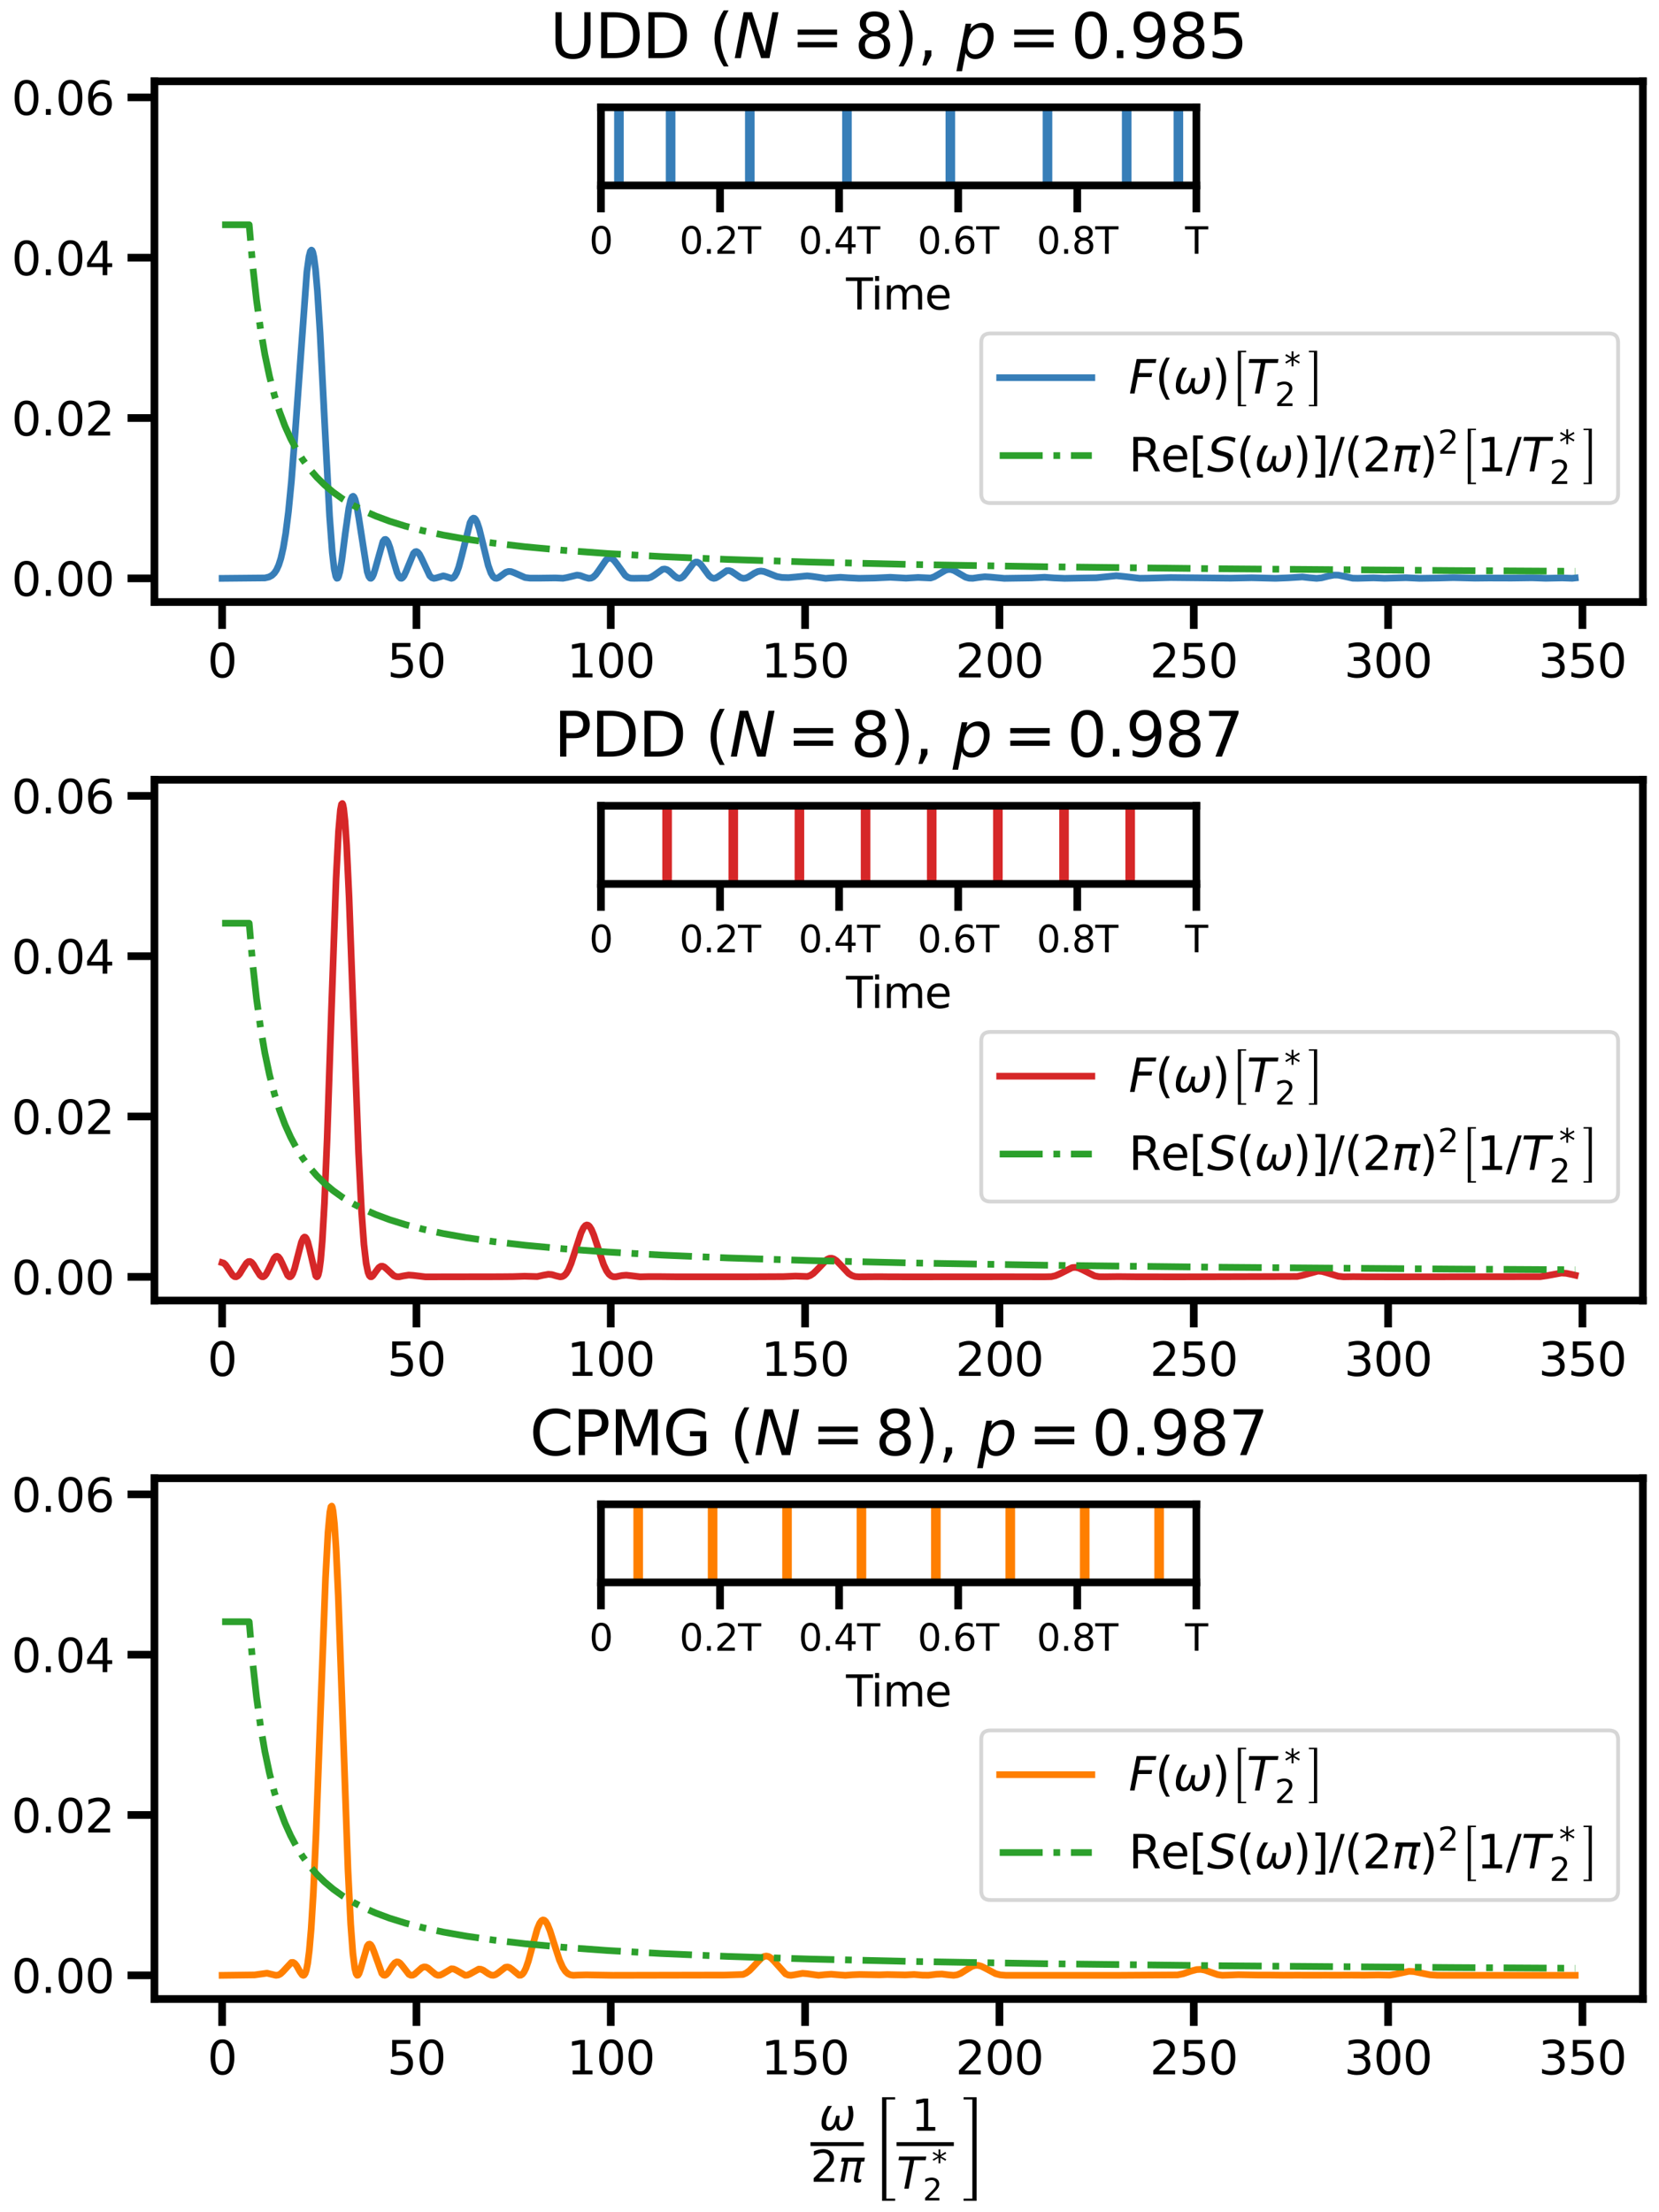 <?xml version="1.0" encoding="utf-8" standalone="no"?>
<!DOCTYPE svg PUBLIC "-//W3C//DTD SVG 1.1//EN"
  "http://www.w3.org/Graphics/SVG/1.1/DTD/svg11.dtd">
<svg xmlns:xlink="http://www.w3.org/1999/xlink" width="432pt" height="576pt" viewBox="0 0 432 576" xmlns="http://www.w3.org/2000/svg" version="1.1">
 <defs>
  <style type="text/css">*{stroke-linejoin: round; stroke-linecap: butt}</style>
 </defs>
 <g id="figure_1">
  <g id="patch_1">
   <path d="M 0 576 
L 432 576 
L 432 0 
L 0 0 
z
" style="fill: #ffffff"/>
  </g>
  <g id="axes_1">
   <g id="patch_2">
    <path d="M 40.219 156.753 
L 427.796 156.753 
L 427.796 21.16 
L 40.219 21.16 
z
" style="fill: #ffffff"/>
   </g>
   <g id="matplotlib.axis_1">
    <g id="xtick_1">
     <g id="line2d_1">
      <defs>
       <path id="m1e88cf39ab" d="M 0 0 
L 0 7 
" style="stroke: #000000; stroke-width: 2"/>
      </defs>
      <g>
       <use xlink:href="#m1e88cf39ab" x="57.836" y="156.753" style="stroke: #000000; stroke-width: 2"/>
      </g>
     </g>
     <g id="text_1">
      <!-- 0 -->
      <g transform="translate(54.019 176.371) scale(0.12 -0.12)">
       <defs>
        <path id="DejaVuSans-30" d="M 2034 4250 
Q 1547 4250 1301 3770 
Q 1056 3291 1056 2328 
Q 1056 1369 1301 889 
Q 1547 409 2034 409 
Q 2525 409 2770 889 
Q 3016 1369 3016 2328 
Q 3016 3291 2770 3770 
Q 2525 4250 2034 4250 
z
M 2034 4750 
Q 2819 4750 3233 4129 
Q 3647 3509 3647 2328 
Q 3647 1150 3233 529 
Q 2819 -91 2034 -91 
Q 1250 -91 836 529 
Q 422 1150 422 2328 
Q 422 3509 836 4129 
Q 1250 4750 2034 4750 
z
" transform="scale(0.016)"/>
       </defs>
       <use xlink:href="#DejaVuSans-30"/>
      </g>
     </g>
    </g>
    <g id="xtick_2">
     <g id="line2d_2">
      <g>
       <use xlink:href="#m1e88cf39ab" x="108.44" y="156.753" style="stroke: #000000; stroke-width: 2"/>
      </g>
     </g>
     <g id="text_2">
      <!-- 50 -->
      <g transform="translate(100.805 176.371) scale(0.12 -0.12)">
       <defs>
        <path id="DejaVuSans-35" d="M 691 4666 
L 3169 4666 
L 3169 4134 
L 1269 4134 
L 1269 2991 
Q 1406 3038 1543 3061 
Q 1681 3084 1819 3084 
Q 2600 3084 3056 2656 
Q 3513 2228 3513 1497 
Q 3513 744 3044 326 
Q 2575 -91 1722 -91 
Q 1428 -91 1123 -41 
Q 819 9 494 109 
L 494 744 
Q 775 591 1075 516 
Q 1375 441 1709 441 
Q 2250 441 2565 725 
Q 2881 1009 2881 1497 
Q 2881 1984 2565 2268 
Q 2250 2553 1709 2553 
Q 1456 2553 1204 2497 
Q 953 2441 691 2322 
L 691 4666 
z
" transform="scale(0.016)"/>
       </defs>
       <use xlink:href="#DejaVuSans-35"/>
       <use xlink:href="#DejaVuSans-30" x="63.623"/>
      </g>
     </g>
    </g>
    <g id="xtick_3">
     <g id="line2d_3">
      <g>
       <use xlink:href="#m1e88cf39ab" x="159.044" y="156.753" style="stroke: #000000; stroke-width: 2"/>
      </g>
     </g>
     <g id="text_3">
      <!-- 100 -->
      <g transform="translate(147.592 176.371) scale(0.12 -0.12)">
       <defs>
        <path id="DejaVuSans-31" d="M 794 531 
L 1825 531 
L 1825 4091 
L 703 3866 
L 703 4441 
L 1819 4666 
L 2450 4666 
L 2450 531 
L 3481 531 
L 3481 0 
L 794 0 
L 794 531 
z
" transform="scale(0.016)"/>
       </defs>
       <use xlink:href="#DejaVuSans-31"/>
       <use xlink:href="#DejaVuSans-30" x="63.623"/>
       <use xlink:href="#DejaVuSans-30" x="127.246"/>
      </g>
     </g>
    </g>
    <g id="xtick_4">
     <g id="line2d_4">
      <g>
       <use xlink:href="#m1e88cf39ab" x="209.648" y="156.753" style="stroke: #000000; stroke-width: 2"/>
      </g>
     </g>
     <g id="text_4">
      <!-- 150 -->
      <g transform="translate(198.196 176.371) scale(0.12 -0.12)">
       <use xlink:href="#DejaVuSans-31"/>
       <use xlink:href="#DejaVuSans-35" x="63.623"/>
       <use xlink:href="#DejaVuSans-30" x="127.246"/>
      </g>
     </g>
    </g>
    <g id="xtick_5">
     <g id="line2d_5">
      <g>
       <use xlink:href="#m1e88cf39ab" x="260.252" y="156.753" style="stroke: #000000; stroke-width: 2"/>
      </g>
     </g>
     <g id="text_5">
      <!-- 200 -->
      <g transform="translate(248.8 176.371) scale(0.12 -0.12)">
       <defs>
        <path id="DejaVuSans-32" d="M 1228 531 
L 3431 531 
L 3431 0 
L 469 0 
L 469 531 
Q 828 903 1448 1529 
Q 2069 2156 2228 2338 
Q 2531 2678 2651 2914 
Q 2772 3150 2772 3378 
Q 2772 3750 2511 3984 
Q 2250 4219 1831 4219 
Q 1534 4219 1204 4116 
Q 875 4013 500 3803 
L 500 4441 
Q 881 4594 1212 4672 
Q 1544 4750 1819 4750 
Q 2544 4750 2975 4387 
Q 3406 4025 3406 3419 
Q 3406 3131 3298 2873 
Q 3191 2616 2906 2266 
Q 2828 2175 2409 1742 
Q 1991 1309 1228 531 
z
" transform="scale(0.016)"/>
       </defs>
       <use xlink:href="#DejaVuSans-32"/>
       <use xlink:href="#DejaVuSans-30" x="63.623"/>
       <use xlink:href="#DejaVuSans-30" x="127.246"/>
      </g>
     </g>
    </g>
    <g id="xtick_6">
     <g id="line2d_6">
      <g>
       <use xlink:href="#m1e88cf39ab" x="310.856" y="156.753" style="stroke: #000000; stroke-width: 2"/>
      </g>
     </g>
     <g id="text_6">
      <!-- 250 -->
      <g transform="translate(299.404 176.371) scale(0.12 -0.12)">
       <use xlink:href="#DejaVuSans-32"/>
       <use xlink:href="#DejaVuSans-35" x="63.623"/>
       <use xlink:href="#DejaVuSans-30" x="127.246"/>
      </g>
     </g>
    </g>
    <g id="xtick_7">
     <g id="line2d_7">
      <g>
       <use xlink:href="#m1e88cf39ab" x="361.46" y="156.753" style="stroke: #000000; stroke-width: 2"/>
      </g>
     </g>
     <g id="text_7">
      <!-- 300 -->
      <g transform="translate(350.008 176.371) scale(0.12 -0.12)">
       <defs>
        <path id="DejaVuSans-33" d="M 2597 2516 
Q 3050 2419 3304 2112 
Q 3559 1806 3559 1356 
Q 3559 666 3084 287 
Q 2609 -91 1734 -91 
Q 1441 -91 1130 -33 
Q 819 25 488 141 
L 488 750 
Q 750 597 1062 519 
Q 1375 441 1716 441 
Q 2309 441 2620 675 
Q 2931 909 2931 1356 
Q 2931 1769 2642 2001 
Q 2353 2234 1838 2234 
L 1294 2234 
L 1294 2753 
L 1863 2753 
Q 2328 2753 2575 2939 
Q 2822 3125 2822 3475 
Q 2822 3834 2567 4026 
Q 2313 4219 1838 4219 
Q 1578 4219 1281 4162 
Q 984 4106 628 3988 
L 628 4550 
Q 988 4650 1302 4700 
Q 1616 4750 1894 4750 
Q 2613 4750 3031 4423 
Q 3450 4097 3450 3541 
Q 3450 3153 3228 2886 
Q 3006 2619 2597 2516 
z
" transform="scale(0.016)"/>
       </defs>
       <use xlink:href="#DejaVuSans-33"/>
       <use xlink:href="#DejaVuSans-30" x="63.623"/>
       <use xlink:href="#DejaVuSans-30" x="127.246"/>
      </g>
     </g>
    </g>
    <g id="xtick_8">
     <g id="line2d_8">
      <g>
       <use xlink:href="#m1e88cf39ab" x="412.064" y="156.753" style="stroke: #000000; stroke-width: 2"/>
      </g>
     </g>
     <g id="text_8">
      <!-- 350 -->
      <g transform="translate(400.612 176.371) scale(0.12 -0.12)">
       <use xlink:href="#DejaVuSans-33"/>
       <use xlink:href="#DejaVuSans-35" x="63.623"/>
       <use xlink:href="#DejaVuSans-30" x="127.246"/>
      </g>
     </g>
    </g>
   </g>
   <g id="matplotlib.axis_2">
    <g id="ytick_1">
     <g id="line2d_9">
      <defs>
       <path id="mcc0f5833a5" d="M 0 0 
L -7 0 
" style="stroke: #000000; stroke-width: 2"/>
      </defs>
      <g>
       <use xlink:href="#mcc0f5833a5" x="40.219" y="150.589" style="stroke: #000000; stroke-width: 2"/>
      </g>
     </g>
     <g id="text_9">
      <!-- 0.00 -->
      <g transform="translate(3 155.148) scale(0.12 -0.12)">
       <defs>
        <path id="DejaVuSans-2e" d="M 684 794 
L 1344 794 
L 1344 0 
L 684 0 
L 684 794 
z
" transform="scale(0.016)"/>
       </defs>
       <use xlink:href="#DejaVuSans-30"/>
       <use xlink:href="#DejaVuSans-2e" x="63.623"/>
       <use xlink:href="#DejaVuSans-30" x="95.41"/>
       <use xlink:href="#DejaVuSans-30" x="159.033"/>
      </g>
     </g>
    </g>
    <g id="ytick_2">
     <g id="line2d_10">
      <g>
       <use xlink:href="#mcc0f5833a5" x="40.219" y="108.842" style="stroke: #000000; stroke-width: 2"/>
      </g>
     </g>
     <g id="text_10">
      <!-- 0.02 -->
      <g transform="translate(3 113.402) scale(0.12 -0.12)">
       <use xlink:href="#DejaVuSans-30"/>
       <use xlink:href="#DejaVuSans-2e" x="63.623"/>
       <use xlink:href="#DejaVuSans-30" x="95.41"/>
       <use xlink:href="#DejaVuSans-32" x="159.033"/>
      </g>
     </g>
    </g>
    <g id="ytick_3">
     <g id="line2d_11">
      <g>
       <use xlink:href="#mcc0f5833a5" x="40.219" y="67.095" style="stroke: #000000; stroke-width: 2"/>
      </g>
     </g>
     <g id="text_11">
      <!-- 0.04 -->
      <g transform="translate(3 71.655) scale(0.12 -0.12)">
       <defs>
        <path id="DejaVuSans-34" d="M 2419 4116 
L 825 1625 
L 2419 1625 
L 2419 4116 
z
M 2253 4666 
L 3047 4666 
L 3047 1625 
L 3713 1625 
L 3713 1100 
L 3047 1100 
L 3047 0 
L 2419 0 
L 2419 1100 
L 313 1100 
L 313 1709 
L 2253 4666 
z
" transform="scale(0.016)"/>
       </defs>
       <use xlink:href="#DejaVuSans-30"/>
       <use xlink:href="#DejaVuSans-2e" x="63.623"/>
       <use xlink:href="#DejaVuSans-30" x="95.41"/>
       <use xlink:href="#DejaVuSans-34" x="159.033"/>
      </g>
     </g>
    </g>
    <g id="ytick_4">
     <g id="line2d_12">
      <g>
       <use xlink:href="#mcc0f5833a5" x="40.219" y="25.349" style="stroke: #000000; stroke-width: 2"/>
      </g>
     </g>
     <g id="text_12">
      <!-- 0.06 -->
      <g transform="translate(3 29.908) scale(0.12 -0.12)">
       <defs>
        <path id="DejaVuSans-36" d="M 2113 2584 
Q 1688 2584 1439 2293 
Q 1191 2003 1191 1497 
Q 1191 994 1439 701 
Q 1688 409 2113 409 
Q 2538 409 2786 701 
Q 3034 994 3034 1497 
Q 3034 2003 2786 2293 
Q 2538 2584 2113 2584 
z
M 3366 4563 
L 3366 3988 
Q 3128 4100 2886 4159 
Q 2644 4219 2406 4219 
Q 1781 4219 1451 3797 
Q 1122 3375 1075 2522 
Q 1259 2794 1537 2939 
Q 1816 3084 2150 3084 
Q 2853 3084 3261 2657 
Q 3669 2231 3669 1497 
Q 3669 778 3244 343 
Q 2819 -91 2113 -91 
Q 1303 -91 875 529 
Q 447 1150 447 2328 
Q 447 3434 972 4092 
Q 1497 4750 2381 4750 
Q 2619 4750 2861 4703 
Q 3103 4656 3366 4563 
z
" transform="scale(0.016)"/>
       </defs>
       <use xlink:href="#DejaVuSans-30"/>
       <use xlink:href="#DejaVuSans-2e" x="63.623"/>
       <use xlink:href="#DejaVuSans-30" x="95.41"/>
       <use xlink:href="#DejaVuSans-36" x="159.033"/>
      </g>
     </g>
    </g>
   </g>
   <g id="line2d_13">
    <path d="M 57.836 150.589 
L 68.975 150.482 
L 70.032 150.237 
L 70.808 149.823 
L 71.442 149.219 
L 72.006 148.379 
L 72.57 147.143 
L 73.134 145.388 
L 73.768 142.625 
L 74.403 138.845 
L 75.108 133.258 
L 75.883 125.296 
L 76.87 112.57 
L 79.902 70.82 
L 80.466 66.769 
L 80.818 65.44 
L 81.1 65.115 
L 81.241 65.209 
L 81.453 65.678 
L 81.735 66.924 
L 82.158 70.111 
L 82.651 75.732 
L 83.356 86.814 
L 84.484 109.07 
L 85.823 134.44 
L 86.528 143.87 
L 87.022 148.107 
L 87.445 150.082 
L 87.727 150.567 
L 87.938 150.519 
L 88.15 150.143 
L 88.502 148.863 
L 88.996 145.971 
L 89.912 138.846 
L 90.829 132.371 
L 91.322 130.174 
L 91.675 129.367 
L 91.957 129.214 
L 92.168 129.388 
L 92.45 129.991 
L 92.873 131.622 
L 93.437 134.878 
L 95.622 148.867 
L 96.045 150.105 
L 96.398 150.556 
L 96.609 150.575 
L 96.891 150.325 
L 97.244 149.617 
L 97.737 148.046 
L 99.711 141.008 
L 100.134 140.484 
L 100.416 140.445 
L 100.698 140.654 
L 101.051 141.243 
L 101.544 142.581 
L 102.39 145.678 
L 103.377 149.061 
L 103.871 150.119 
L 104.294 150.548 
L 104.576 150.576 
L 104.857 150.403 
L 105.21 149.932 
L 105.774 148.714 
L 107.677 144.083 
L 108.1 143.673 
L 108.453 143.609 
L 108.805 143.796 
L 109.228 144.32 
L 109.792 145.412 
L 111.907 149.913 
L 112.471 150.435 
L 112.965 150.587 
L 113.529 150.499 
L 115.432 149.939 
L 116.066 150.098 
L 117.547 150.586 
L 117.97 150.444 
L 118.393 150.044 
L 118.886 149.189 
L 119.45 147.67 
L 120.155 145.055 
L 122.411 136.078 
L 122.905 135.16 
L 123.257 134.906 
L 123.539 134.957 
L 123.821 135.229 
L 124.244 136.033 
L 124.808 137.736 
L 125.654 141.176 
L 127.134 147.247 
L 127.839 149.203 
L 128.403 150.143 
L 128.897 150.528 
L 129.32 150.582 
L 129.813 150.402 
L 130.589 149.827 
L 131.717 149.009 
L 132.422 148.785 
L 133.056 148.818 
L 133.832 149.096 
L 136.722 150.373 
L 137.991 150.531 
L 140.247 150.537 
L 144.618 150.482 
L 146.592 150.57 
L 147.72 150.358 
L 150.257 149.734 
L 151.103 149.856 
L 152.302 150.306 
L 153.289 150.582 
L 153.923 150.521 
L 154.487 150.237 
L 155.122 149.64 
L 155.897 148.578 
L 157.801 145.815 
L 158.365 145.401 
L 158.858 145.301 
L 159.352 145.455 
L 159.915 145.917 
L 160.62 146.816 
L 162.806 149.82 
L 163.511 150.327 
L 164.216 150.553 
L 165.132 150.575 
L 167.247 150.543 
L 168.728 150.543 
L 169.503 150.303 
L 170.349 149.779 
L 172.534 148.231 
L 173.098 148.156 
L 173.662 148.305 
L 174.297 148.718 
L 175.636 149.973 
L 176.341 150.46 
L 176.905 150.589 
L 177.399 150.464 
L 177.963 150.045 
L 178.668 149.187 
L 180.571 146.664 
L 181.135 146.362 
L 181.558 146.357 
L 182.051 146.592 
L 182.615 147.138 
L 183.532 148.409 
L 184.66 149.919 
L 185.294 150.428 
L 185.858 150.589 
L 186.352 150.506 
L 186.986 150.152 
L 189.242 148.597 
L 189.806 148.564 
L 190.441 148.766 
L 191.287 149.322 
L 192.837 150.395 
L 193.542 150.584 
L 194.177 150.523 
L 194.882 150.229 
L 196.362 149.273 
L 197.349 148.804 
L 198.125 148.685 
L 198.9 148.792 
L 199.958 149.188 
L 202.284 150.117 
L 203.623 150.353 
L 205.315 150.401 
L 207.289 150.227 
L 210.18 149.938 
L 211.519 150.077 
L 214.973 150.589 
L 216.595 150.462 
L 218.851 150.31 
L 220.966 150.451 
L 223.715 150.582 
L 227.663 150.508 
L 231.822 150.31 
L 235.911 150.541 
L 239.083 150.351 
L 242.326 150.502 
L 243.243 150.193 
L 244.371 149.547 
L 246.204 148.474 
L 246.979 148.278 
L 247.684 148.308 
L 248.459 148.562 
L 249.517 149.17 
L 251.42 150.282 
L 252.337 150.542 
L 253.324 150.576 
L 254.804 150.356 
L 256.426 150.177 
L 257.836 150.258 
L 261.501 150.589 
L 268.622 150.483 
L 272.005 150.302 
L 274.543 150.479 
L 277.222 150.589 
L 285.47 150.44 
L 290.687 149.906 
L 292.59 150.092 
L 296.75 150.576 
L 299.147 150.545 
L 304.857 150.383 
L 320.437 150.543 
L 325.935 150.431 
L 332.139 150.583 
L 335.311 150.456 
L 339.118 150.219 
L 341.022 150.435 
L 342.855 150.589 
L 344.124 150.458 
L 345.956 149.993 
L 347.366 149.729 
L 348.494 149.748 
L 349.834 150.021 
L 352.231 150.549 
L 353.57 150.575 
L 357.659 150.462 
L 360.549 150.575 
L 366.119 150.42 
L 369.643 150.586 
L 374.578 150.511 
L 378.455 150.4 
L 384.095 150.539 
L 387.691 150.501 
L 393.612 150.518 
L 398.9 150.447 
L 402.495 150.569 
L 406.795 150.478 
L 409.404 150.568 
L 410.179 150.485 
L 410.179 150.485 
" clip-path="url(#p60053b215b)" style="fill: none; stroke: #377eb8; stroke-width: 1.75; stroke-linecap: square"/>
   </g>
   <g id="line2d_14">
    <path d="M 57.836 58.519 
L 64.886 58.521 
L 65.802 69.113 
L 66.789 78.094 
L 67.847 85.752 
L 68.975 92.318 
L 70.173 97.979 
L 71.442 102.885 
L 72.781 107.161 
L 74.191 110.905 
L 75.672 114.199 
L 77.223 117.11 
L 78.844 119.694 
L 80.607 122.085 
L 82.51 124.284 
L 84.554 126.297 
L 86.74 128.134 
L 89.137 129.853 
L 91.745 131.448 
L 94.635 132.952 
L 97.878 134.38 
L 101.474 135.716 
L 105.562 136.99 
L 110.145 138.181 
L 115.432 139.32 
L 121.495 140.394 
L 128.544 141.41 
L 136.793 142.369 
L 146.521 143.271 
L 158.153 144.119 
L 172.182 144.913 
L 189.383 145.655 
L 210.673 146.343 
L 237.462 146.976 
L 271.864 147.557 
L 316.982 148.085 
L 377.61 148.56 
L 410.179 148.747 
L 410.179 148.747 
" clip-path="url(#p60053b215b)" style="fill: none; stroke-dasharray: 11.2,2.8,1.75,2.8; stroke-dashoffset: 0; stroke: #2ca02c; stroke-width: 1.75"/>
   </g>
   <g id="patch_3">
    <path d="M 40.219 156.753 
L 40.219 21.16 
" style="fill: none; stroke: #000000; stroke-width: 2; stroke-linejoin: miter; stroke-linecap: square"/>
   </g>
   <g id="patch_4">
    <path d="M 427.796 156.753 
L 427.796 21.16 
" style="fill: none; stroke: #000000; stroke-width: 2; stroke-linejoin: miter; stroke-linecap: square"/>
   </g>
   <g id="patch_5">
    <path d="M 40.219 156.753 
L 427.796 156.753 
" style="fill: none; stroke: #000000; stroke-width: 2; stroke-linejoin: miter; stroke-linecap: square"/>
   </g>
   <g id="patch_6">
    <path d="M 40.219 21.16 
L 427.796 21.16 
" style="fill: none; stroke: #000000; stroke-width: 2; stroke-linejoin: miter; stroke-linecap: square"/>
   </g>
   <g id="text_13">
    <!-- UDD ($N = 8$), $p = 0.985$ -->
    <g transform="translate(143.208 15.16) scale(0.16 -0.16)">
     <defs>
      <path id="DejaVuSans-55" d="M 556 4666 
L 1191 4666 
L 1191 1831 
Q 1191 1081 1462 751 
Q 1734 422 2344 422 
Q 2950 422 3222 751 
Q 3494 1081 3494 1831 
L 3494 4666 
L 4128 4666 
L 4128 1753 
Q 4128 841 3676 375 
Q 3225 -91 2344 -91 
Q 1459 -91 1007 375 
Q 556 841 556 1753 
L 556 4666 
z
" transform="scale(0.016)"/>
      <path id="DejaVuSans-44" d="M 1259 4147 
L 1259 519 
L 2022 519 
Q 2988 519 3436 956 
Q 3884 1394 3884 2338 
Q 3884 3275 3436 3711 
Q 2988 4147 2022 4147 
L 1259 4147 
z
M 628 4666 
L 1925 4666 
Q 3281 4666 3915 4102 
Q 4550 3538 4550 2338 
Q 4550 1131 3912 565 
Q 3275 0 1925 0 
L 628 0 
L 628 4666 
z
" transform="scale(0.016)"/>
      <path id="DejaVuSans-20" transform="scale(0.016)"/>
      <path id="DejaVuSans-28" d="M 1984 4856 
Q 1566 4138 1362 3434 
Q 1159 2731 1159 2009 
Q 1159 1288 1364 580 
Q 1569 -128 1984 -844 
L 1484 -844 
Q 1016 -109 783 600 
Q 550 1309 550 2009 
Q 550 2706 781 3412 
Q 1013 4119 1484 4856 
L 1984 4856 
z
" transform="scale(0.016)"/>
      <path id="DejaVuSans-Oblique-4e" d="M 1081 4666 
L 1931 4666 
L 3219 666 
L 4000 4666 
L 4616 4666 
L 3706 0 
L 2853 0 
L 1569 4025 
L 788 0 
L 172 0 
L 1081 4666 
z
" transform="scale(0.016)"/>
      <path id="DejaVuSans-3d" d="M 678 2906 
L 4684 2906 
L 4684 2381 
L 678 2381 
L 678 2906 
z
M 678 1631 
L 4684 1631 
L 4684 1100 
L 678 1100 
L 678 1631 
z
" transform="scale(0.016)"/>
      <path id="DejaVuSans-38" d="M 2034 2216 
Q 1584 2216 1326 1975 
Q 1069 1734 1069 1313 
Q 1069 891 1326 650 
Q 1584 409 2034 409 
Q 2484 409 2743 651 
Q 3003 894 3003 1313 
Q 3003 1734 2745 1975 
Q 2488 2216 2034 2216 
z
M 1403 2484 
Q 997 2584 770 2862 
Q 544 3141 544 3541 
Q 544 4100 942 4425 
Q 1341 4750 2034 4750 
Q 2731 4750 3128 4425 
Q 3525 4100 3525 3541 
Q 3525 3141 3298 2862 
Q 3072 2584 2669 2484 
Q 3125 2378 3379 2068 
Q 3634 1759 3634 1313 
Q 3634 634 3220 271 
Q 2806 -91 2034 -91 
Q 1263 -91 848 271 
Q 434 634 434 1313 
Q 434 1759 690 2068 
Q 947 2378 1403 2484 
z
M 1172 3481 
Q 1172 3119 1398 2916 
Q 1625 2713 2034 2713 
Q 2441 2713 2670 2916 
Q 2900 3119 2900 3481 
Q 2900 3844 2670 4047 
Q 2441 4250 2034 4250 
Q 1625 4250 1398 4047 
Q 1172 3844 1172 3481 
z
" transform="scale(0.016)"/>
      <path id="DejaVuSans-29" d="M 513 4856 
L 1013 4856 
Q 1481 4119 1714 3412 
Q 1947 2706 1947 2009 
Q 1947 1309 1714 600 
Q 1481 -109 1013 -844 
L 513 -844 
Q 928 -128 1133 580 
Q 1338 1288 1338 2009 
Q 1338 2731 1133 3434 
Q 928 4138 513 4856 
z
" transform="scale(0.016)"/>
      <path id="DejaVuSans-2c" d="M 750 794 
L 1409 794 
L 1409 256 
L 897 -744 
L 494 -744 
L 750 256 
L 750 794 
z
" transform="scale(0.016)"/>
      <path id="DejaVuSans-Oblique-70" d="M 3175 2156 
Q 3175 2616 2975 2859 
Q 2775 3103 2400 3103 
Q 2144 3103 1911 2972 
Q 1678 2841 1497 2591 
Q 1319 2344 1212 1994 
Q 1106 1644 1106 1300 
Q 1106 863 1306 627 
Q 1506 391 1875 391 
Q 2147 391 2380 519 
Q 2613 647 2778 891 
Q 2956 1147 3065 1494 
Q 3175 1841 3175 2156 
z
M 1394 2969 
Q 1625 3272 1939 3428 
Q 2253 3584 2638 3584 
Q 3175 3584 3472 3232 
Q 3769 2881 3769 2247 
Q 3769 1728 3584 1258 
Q 3400 788 3053 416 
Q 2822 169 2531 39 
Q 2241 -91 1919 -91 
Q 1547 -91 1294 64 
Q 1041 219 916 525 
L 556 -1331 
L -19 -1331 
L 922 3500 
L 1497 3500 
L 1394 2969 
z
" transform="scale(0.016)"/>
      <path id="DejaVuSans-39" d="M 703 97 
L 703 672 
Q 941 559 1184 500 
Q 1428 441 1663 441 
Q 2288 441 2617 861 
Q 2947 1281 2994 2138 
Q 2813 1869 2534 1725 
Q 2256 1581 1919 1581 
Q 1219 1581 811 2004 
Q 403 2428 403 3163 
Q 403 3881 828 4315 
Q 1253 4750 1959 4750 
Q 2769 4750 3195 4129 
Q 3622 3509 3622 2328 
Q 3622 1225 3098 567 
Q 2575 -91 1691 -91 
Q 1453 -91 1209 -44 
Q 966 3 703 97 
z
M 1959 2075 
Q 2384 2075 2632 2365 
Q 2881 2656 2881 3163 
Q 2881 3666 2632 3958 
Q 2384 4250 1959 4250 
Q 1534 4250 1286 3958 
Q 1038 3666 1038 3163 
Q 1038 2656 1286 2365 
Q 1534 2075 1959 2075 
z
" transform="scale(0.016)"/>
     </defs>
     <use xlink:href="#DejaVuSans-55" transform="translate(0 0.125)"/>
     <use xlink:href="#DejaVuSans-44" transform="translate(73.193 0.125)"/>
     <use xlink:href="#DejaVuSans-44" transform="translate(150.195 0.125)"/>
     <use xlink:href="#DejaVuSans-20" transform="translate(227.197 0.125)"/>
     <use xlink:href="#DejaVuSans-28" transform="translate(258.984 0.125)"/>
     <use xlink:href="#DejaVuSans-Oblique-4e" transform="translate(297.998 0.125)"/>
     <use xlink:href="#DejaVuSans-3d" transform="translate(392.285 0.125)"/>
     <use xlink:href="#DejaVuSans-38" transform="translate(495.557 0.125)"/>
     <use xlink:href="#DejaVuSans-29" transform="translate(559.18 0.125)"/>
     <use xlink:href="#DejaVuSans-2c" transform="translate(598.193 0.125)"/>
     <use xlink:href="#DejaVuSans-20" transform="translate(629.98 0.125)"/>
     <use xlink:href="#DejaVuSans-Oblique-70" transform="translate(661.768 0.125)"/>
     <use xlink:href="#DejaVuSans-3d" transform="translate(744.727 0.125)"/>
     <use xlink:href="#DejaVuSans-30" transform="translate(847.998 0.125)"/>
     <use xlink:href="#DejaVuSans-2e" transform="translate(911.621 0.125)"/>
     <use xlink:href="#DejaVuSans-39" transform="translate(943.408 0.125)"/>
     <use xlink:href="#DejaVuSans-38" transform="translate(1007.031 0.125)"/>
     <use xlink:href="#DejaVuSans-35" transform="translate(1070.654 0.125)"/>
    </g>
   </g>
   <g id="axes_2">
    <g id="patch_7">
     <path d="M 156.492 48.279 
L 311.523 48.279 
L 311.523 27.94 
L 156.492 27.94 
z
" style="fill: #ffffff"/>
    </g>
    <g id="matplotlib.axis_3">
     <g id="xtick_9">
      <g id="line2d_15">
       <g>
        <use xlink:href="#m1e88cf39ab" x="156.492" y="48.279" style="stroke: #000000; stroke-width: 2"/>
       </g>
      </g>
      <g id="text_14">
       <!-- 0 -->
       <g transform="translate(153.438 66.073) scale(0.096 -0.096)">
        <use xlink:href="#DejaVuSans-30"/>
       </g>
      </g>
     </g>
     <g id="xtick_10">
      <g id="line2d_16">
       <g>
        <use xlink:href="#m1e88cf39ab" x="187.498" y="48.279" style="stroke: #000000; stroke-width: 2"/>
       </g>
      </g>
      <g id="text_15">
       <!-- 0.2T -->
       <g transform="translate(176.933 66.073) scale(0.096 -0.096)">
        <defs>
         <path id="DejaVuSans-54" d="M -19 4666 
L 3928 4666 
L 3928 4134 
L 2272 4134 
L 2272 0 
L 1638 0 
L 1638 4134 
L -19 4134 
L -19 4666 
z
" transform="scale(0.016)"/>
        </defs>
        <use xlink:href="#DejaVuSans-30"/>
        <use xlink:href="#DejaVuSans-2e" x="63.623"/>
        <use xlink:href="#DejaVuSans-32" x="95.41"/>
        <use xlink:href="#DejaVuSans-54" x="159.033"/>
       </g>
      </g>
     </g>
     <g id="xtick_11">
      <g id="line2d_17">
       <g>
        <use xlink:href="#m1e88cf39ab" x="218.505" y="48.279" style="stroke: #000000; stroke-width: 2"/>
       </g>
      </g>
      <g id="text_16">
       <!-- 0.4T -->
       <g transform="translate(207.939 66.073) scale(0.096 -0.096)">
        <use xlink:href="#DejaVuSans-30"/>
        <use xlink:href="#DejaVuSans-2e" x="63.623"/>
        <use xlink:href="#DejaVuSans-34" x="95.41"/>
        <use xlink:href="#DejaVuSans-54" x="159.033"/>
       </g>
      </g>
     </g>
     <g id="xtick_12">
      <g id="line2d_18">
       <g>
        <use xlink:href="#m1e88cf39ab" x="249.511" y="48.279" style="stroke: #000000; stroke-width: 2"/>
       </g>
      </g>
      <g id="text_17">
       <!-- 0.6T -->
       <g transform="translate(238.945 66.073) scale(0.096 -0.096)">
        <use xlink:href="#DejaVuSans-30"/>
        <use xlink:href="#DejaVuSans-2e" x="63.623"/>
        <use xlink:href="#DejaVuSans-36" x="95.41"/>
        <use xlink:href="#DejaVuSans-54" x="159.033"/>
       </g>
      </g>
     </g>
     <g id="xtick_13">
      <g id="line2d_19">
       <g>
        <use xlink:href="#m1e88cf39ab" x="280.517" y="48.279" style="stroke: #000000; stroke-width: 2"/>
       </g>
      </g>
      <g id="text_18">
       <!-- 0.8T -->
       <g transform="translate(269.952 66.073) scale(0.096 -0.096)">
        <use xlink:href="#DejaVuSans-30"/>
        <use xlink:href="#DejaVuSans-2e" x="63.623"/>
        <use xlink:href="#DejaVuSans-38" x="95.41"/>
        <use xlink:href="#DejaVuSans-54" x="159.033"/>
       </g>
      </g>
     </g>
     <g id="xtick_14">
      <g id="line2d_20">
       <g>
        <use xlink:href="#m1e88cf39ab" x="311.523" y="48.279" style="stroke: #000000; stroke-width: 2"/>
       </g>
      </g>
      <g id="text_19">
       <!-- T -->
       <g transform="translate(308.591 66.073) scale(0.096 -0.096)">
        <use xlink:href="#DejaVuSans-54"/>
       </g>
      </g>
     </g>
     <g id="text_20">
      <!-- Time -->
      <g transform="translate(220.306 80.58) scale(0.112 -0.112)">
       <defs>
        <path id="DejaVuSans-69" d="M 603 3500 
L 1178 3500 
L 1178 0 
L 603 0 
L 603 3500 
z
M 603 4863 
L 1178 4863 
L 1178 4134 
L 603 4134 
L 603 4863 
z
" transform="scale(0.016)"/>
        <path id="DejaVuSans-6d" d="M 3328 2828 
Q 3544 3216 3844 3400 
Q 4144 3584 4550 3584 
Q 5097 3584 5394 3201 
Q 5691 2819 5691 2113 
L 5691 0 
L 5113 0 
L 5113 2094 
Q 5113 2597 4934 2840 
Q 4756 3084 4391 3084 
Q 3944 3084 3684 2787 
Q 3425 2491 3425 1978 
L 3425 0 
L 2847 0 
L 2847 2094 
Q 2847 2600 2669 2842 
Q 2491 3084 2119 3084 
Q 1678 3084 1418 2786 
Q 1159 2488 1159 1978 
L 1159 0 
L 581 0 
L 581 3500 
L 1159 3500 
L 1159 2956 
Q 1356 3278 1631 3431 
Q 1906 3584 2284 3584 
Q 2666 3584 2933 3390 
Q 3200 3197 3328 2828 
z
" transform="scale(0.016)"/>
        <path id="DejaVuSans-65" d="M 3597 1894 
L 3597 1613 
L 953 1613 
Q 991 1019 1311 708 
Q 1631 397 2203 397 
Q 2534 397 2845 478 
Q 3156 559 3463 722 
L 3463 178 
Q 3153 47 2828 -22 
Q 2503 -91 2169 -91 
Q 1331 -91 842 396 
Q 353 884 353 1716 
Q 353 2575 817 3079 
Q 1281 3584 2069 3584 
Q 2775 3584 3186 3129 
Q 3597 2675 3597 1894 
z
M 3022 2063 
Q 3016 2534 2758 2815 
Q 2500 3097 2075 3097 
Q 1594 3097 1305 2825 
Q 1016 2553 972 2059 
L 3022 2063 
z
" transform="scale(0.016)"/>
       </defs>
       <use xlink:href="#DejaVuSans-54"/>
       <use xlink:href="#DejaVuSans-69" x="57.959"/>
       <use xlink:href="#DejaVuSans-6d" x="85.742"/>
       <use xlink:href="#DejaVuSans-65" x="183.154"/>
      </g>
     </g>
    </g>
    <g id="matplotlib.axis_4"/>
    <g id="LineCollection_1">
     <path d="M 161.167 48.279 
L 161.167 27.94 
" clip-path="url(#p94e4fd642e)" style="fill: none; stroke: #377eb8; stroke-width: 2.5"/>
     <path d="M 174.627 48.279 
L 174.627 27.94 
" clip-path="url(#p94e4fd642e)" style="fill: none; stroke: #377eb8; stroke-width: 2.5"/>
     <path d="M 195.25 48.279 
L 195.25 27.94 
" clip-path="url(#p94e4fd642e)" style="fill: none; stroke: #377eb8; stroke-width: 2.5"/>
     <path d="M 220.547 48.279 
L 220.547 27.94 
" clip-path="url(#p94e4fd642e)" style="fill: none; stroke: #377eb8; stroke-width: 2.5"/>
     <path d="M 247.468 48.279 
L 247.468 27.94 
" clip-path="url(#p94e4fd642e)" style="fill: none; stroke: #377eb8; stroke-width: 2.5"/>
     <path d="M 272.765 48.279 
L 272.765 27.94 
" clip-path="url(#p94e4fd642e)" style="fill: none; stroke: #377eb8; stroke-width: 2.5"/>
     <path d="M 293.388 48.279 
L 293.388 27.94 
" clip-path="url(#p94e4fd642e)" style="fill: none; stroke: #377eb8; stroke-width: 2.5"/>
     <path d="M 306.848 48.279 
L 306.848 27.94 
" clip-path="url(#p94e4fd642e)" style="fill: none; stroke: #377eb8; stroke-width: 2.5"/>
    </g>
    <g id="patch_8">
     <path d="M 156.492 48.279 
L 156.492 27.94 
" style="fill: none; stroke: #000000; stroke-width: 2; stroke-linejoin: miter; stroke-linecap: square"/>
    </g>
    <g id="patch_9">
     <path d="M 311.523 48.279 
L 311.523 27.94 
" style="fill: none; stroke: #000000; stroke-width: 2; stroke-linejoin: miter; stroke-linecap: square"/>
    </g>
    <g id="patch_10">
     <path d="M 156.492 48.279 
L 311.523 48.279 
" style="fill: none; stroke: #000000; stroke-width: 2; stroke-linejoin: miter; stroke-linecap: square"/>
    </g>
    <g id="patch_11">
     <path d="M 156.492 27.94 
L 311.523 27.94 
" style="fill: none; stroke: #000000; stroke-width: 2; stroke-linejoin: miter; stroke-linecap: square"/>
    </g>
   </g>
   <g id="legend_1">
    <g id="patch_12">
     <path d="M 257.911 130.981 
L 418.951 130.981 
Q 421.351 130.981 421.351 128.581 
L 421.351 89.221 
Q 421.351 86.821 418.951 86.821 
L 257.911 86.821 
Q 255.511 86.821 255.511 89.221 
L 255.511 128.581 
Q 255.511 130.981 257.911 130.981 
z
" style="fill: #ffffff; opacity: 0.8; stroke: #cccccc; stroke-linejoin: miter"/>
    </g>
    <g id="line2d_21">
     <path d="M 260.311 98.341 
L 272.311 98.341 
L 284.311 98.341 
" style="fill: none; stroke: #377eb8; stroke-width: 1.75; stroke-linecap: square"/>
    </g>
    <g id="text_21">
     <!-- $F(\omega) \left[T_2^*\right]$ -->
     <g transform="translate(293.911 102.541) scale(0.12 -0.12)">
      <defs>
       <path id="DejaVuSans-Oblique-46" d="M 1081 4666 
L 3756 4666 
L 3653 4134 
L 1606 4134 
L 1338 2759 
L 3188 2759 
L 3084 2228 
L 1234 2228 
L 800 0 
L 172 0 
L 1081 4666 
z
" transform="scale(0.016)"/>
       <path id="DejaVuSans-Oblique-3c9" d="M 1369 -91 
Q 72 -91 434 1766 
Q 575 2500 1256 3500 
L 1875 3500 
Q 1231 2500 1088 1750 
Q 819 397 1519 397 
Q 2166 397 2478 2078 
L 3009 2078 
Q 2669 388 3316 397 
Q 4013 403 4275 1750 
Q 4419 2500 4169 3500 
L 4788 3500 
Q 5075 2500 4934 1766 
Q 4578 -94 3278 -91 
Q 2428 -88 2503 844 
Q 2194 -91 1369 -91 
z
" transform="scale(0.016)"/>
       <path id="STIXSizeOneSym-Regular-5b" d="M 2323 -1050 
L 1152 -1050 
L 1152 6822 
L 2323 6822 
L 2323 6611 
L 1600 6611 
L 1600 -838 
L 2323 -838 
L 2323 -1050 
z
" transform="scale(0.016)"/>
       <path id="DejaVuSans-Oblique-54" d="M 378 4666 
L 4325 4666 
L 4225 4134 
L 2559 4134 
L 1759 0 
L 1125 0 
L 1925 4134 
L 275 4134 
L 378 4666 
z
" transform="scale(0.016)"/>
       <path id="DejaVuSans-2a" d="M 3009 3897 
L 1888 3291 
L 3009 2681 
L 2828 2375 
L 1778 3009 
L 1778 1831 
L 1422 1831 
L 1422 3009 
L 372 2375 
L 191 2681 
L 1313 3291 
L 191 3897 
L 372 4206 
L 1422 3572 
L 1422 4750 
L 1778 4750 
L 1778 3572 
L 2828 4206 
L 3009 3897 
z
" transform="scale(0.016)"/>
       <path id="STIXSizeOneSym-Regular-5d" d="M 1299 -1050 
L 128 -1050 
L 128 -838 
L 851 -838 
L 851 6611 
L 128 6611 
L 128 6822 
L 1299 6822 
L 1299 -1050 
z
" transform="scale(0.016)"/>
      </defs>
      <use xlink:href="#DejaVuSans-Oblique-46" transform="translate(0 0.766)"/>
      <use xlink:href="#DejaVuSans-28" transform="translate(57.52 0.766)"/>
      <use xlink:href="#DejaVuSans-Oblique-3c9" transform="translate(96.533 0.766)"/>
      <use xlink:href="#DejaVuSans-29" transform="translate(180.273 0.766)"/>
      <use xlink:href="#STIXSizeOneSym-Regular-5b" transform="translate(219.287 -10.906) scale(0.956)"/>
      <use xlink:href="#DejaVuSans-Oblique-54" transform="translate(255.894 0.766)"/>
      <use xlink:href="#DejaVuSans-2a" transform="translate(337.632 39.047) scale(0.7)"/>
      <use xlink:href="#DejaVuSans-32" transform="translate(316.978 -26.578) scale(0.7)"/>
      <use xlink:href="#STIXSizeOneSym-Regular-5d" transform="translate(389.004 -10.906) scale(0.956)"/>
     </g>
    </g>
    <g id="line2d_22">
     <path d="M 260.311 118.621 
L 272.311 118.621 
L 284.311 118.621 
" style="fill: none; stroke-dasharray: 11.2,2.8,1.75,2.8; stroke-dashoffset: 0; stroke: #2ca02c; stroke-width: 1.75"/>
    </g>
    <g id="text_22">
     <!-- $\mathrm{Re}[S(\omega)]/(2\pi)^2 \left[1/T_2^*\right]$ -->
     <g transform="translate(293.911 122.821) scale(0.12 -0.12)">
      <defs>
       <path id="DejaVuSans-52" d="M 2841 2188 
Q 3044 2119 3236 1894 
Q 3428 1669 3622 1275 
L 4263 0 
L 3584 0 
L 2988 1197 
Q 2756 1666 2539 1819 
Q 2322 1972 1947 1972 
L 1259 1972 
L 1259 0 
L 628 0 
L 628 4666 
L 2053 4666 
Q 2853 4666 3247 4331 
Q 3641 3997 3641 3322 
Q 3641 2881 3436 2590 
Q 3231 2300 2841 2188 
z
M 1259 4147 
L 1259 2491 
L 2053 2491 
Q 2509 2491 2742 2702 
Q 2975 2913 2975 3322 
Q 2975 3731 2742 3939 
Q 2509 4147 2053 4147 
L 1259 4147 
z
" transform="scale(0.016)"/>
       <path id="DejaVuSans-5b" d="M 550 4863 
L 1875 4863 
L 1875 4416 
L 1125 4416 
L 1125 -397 
L 1875 -397 
L 1875 -844 
L 550 -844 
L 550 4863 
z
" transform="scale(0.016)"/>
       <path id="DejaVuSans-Oblique-53" d="M 3859 4513 
L 3738 3897 
Q 3422 4066 3111 4152 
Q 2800 4238 2509 4238 
Q 1944 4238 1609 3991 
Q 1275 3744 1275 3334 
Q 1275 3109 1398 2989 
Q 1522 2869 2034 2731 
L 2413 2638 
Q 3053 2472 3303 2217 
Q 3553 1963 3553 1503 
Q 3553 797 2998 353 
Q 2444 -91 1538 -91 
Q 1166 -91 791 -17 
Q 416 56 38 206 
L 166 856 
Q 513 641 861 531 
Q 1209 422 1556 422 
Q 2147 422 2503 684 
Q 2859 947 2859 1369 
Q 2859 1650 2717 1795 
Q 2575 1941 2106 2059 
L 1728 2156 
Q 1081 2325 845 2545 
Q 609 2766 609 3163 
Q 609 3859 1145 4304 
Q 1681 4750 2541 4750 
Q 2875 4750 3203 4690 
Q 3531 4631 3859 4513 
z
" transform="scale(0.016)"/>
       <path id="DejaVuSans-5d" d="M 1947 4863 
L 1947 -844 
L 622 -844 
L 622 -397 
L 1369 -397 
L 1369 4416 
L 622 4416 
L 622 4863 
L 1947 4863 
z
" transform="scale(0.016)"/>
       <path id="DejaVuSans-2f" d="M 1625 4666 
L 2156 4666 
L 531 -594 
L 0 -594 
L 1625 4666 
z
" transform="scale(0.016)"/>
       <path id="DejaVuSans-Oblique-3c0" d="M 584 3500 
L 3938 3500 
L 3825 2925 
L 3384 2925 
L 2966 775 
Q 2922 550 2981 450 
Q 3038 353 3209 353 
Q 3256 353 3325 363 
Q 3397 369 3419 372 
L 3338 -44 
Q 3222 -84 3103 -103 
Q 2981 -122 2866 -122 
Q 2491 -122 2388 81 
Q 2284 288 2391 838 
L 2797 2925 
L 1506 2925 
L 938 0 
L 350 0 
L 919 2925 
L 472 2925 
L 584 3500 
z
" transform="scale(0.016)"/>
      </defs>
      <use xlink:href="#DejaVuSans-52" transform="translate(0 0.766)"/>
      <use xlink:href="#DejaVuSans-65" transform="translate(69.482 0.766)"/>
      <use xlink:href="#DejaVuSans-5b" transform="translate(131.006 0.766)"/>
      <use xlink:href="#DejaVuSans-Oblique-53" transform="translate(170.02 0.766)"/>
      <use xlink:href="#DejaVuSans-28" transform="translate(233.496 0.766)"/>
      <use xlink:href="#DejaVuSans-Oblique-3c9" transform="translate(272.51 0.766)"/>
      <use xlink:href="#DejaVuSans-29" transform="translate(356.25 0.766)"/>
      <use xlink:href="#DejaVuSans-5d" transform="translate(395.264 0.766)"/>
      <use xlink:href="#DejaVuSans-2f" transform="translate(434.277 0.766)"/>
      <use xlink:href="#DejaVuSans-28" transform="translate(467.969 0.766)"/>
      <use xlink:href="#DejaVuSans-32" transform="translate(506.982 0.766)"/>
      <use xlink:href="#DejaVuSans-Oblique-3c0" transform="translate(570.605 0.766)"/>
      <use xlink:href="#DejaVuSans-29" transform="translate(630.811 0.766)"/>
      <use xlink:href="#DejaVuSans-32" transform="translate(670.781 39.047) scale(0.7)"/>
      <use xlink:href="#STIXSizeOneSym-Regular-5b" transform="translate(718.052 -10.906) scale(0.956)"/>
      <use xlink:href="#DejaVuSans-31" transform="translate(754.658 0.766)"/>
      <use xlink:href="#DejaVuSans-2f" transform="translate(818.281 0.766)"/>
      <use xlink:href="#DejaVuSans-Oblique-54" transform="translate(851.973 0.766)"/>
      <use xlink:href="#DejaVuSans-2a" transform="translate(933.711 39.047) scale(0.7)"/>
      <use xlink:href="#DejaVuSans-32" transform="translate(913.057 -26.578) scale(0.7)"/>
      <use xlink:href="#STIXSizeOneSym-Regular-5d" transform="translate(985.083 -10.906) scale(0.956)"/>
     </g>
    </g>
   </g>
  </g>
  <g id="axes_3">
   <g id="patch_13">
    <path d="M 40.219 338.619 
L 427.796 338.619 
L 427.796 203.027 
L 40.219 203.027 
z
" style="fill: #ffffff"/>
   </g>
   <g id="matplotlib.axis_5">
    <g id="xtick_15">
     <g id="line2d_23">
      <g>
       <use xlink:href="#m1e88cf39ab" x="57.836" y="338.619" style="stroke: #000000; stroke-width: 2"/>
      </g>
     </g>
     <g id="text_23">
      <!-- 0 -->
      <g transform="translate(54.019 358.237) scale(0.12 -0.12)">
       <use xlink:href="#DejaVuSans-30"/>
      </g>
     </g>
    </g>
    <g id="xtick_16">
     <g id="line2d_24">
      <g>
       <use xlink:href="#m1e88cf39ab" x="108.44" y="338.619" style="stroke: #000000; stroke-width: 2"/>
      </g>
     </g>
     <g id="text_24">
      <!-- 50 -->
      <g transform="translate(100.805 358.237) scale(0.12 -0.12)">
       <use xlink:href="#DejaVuSans-35"/>
       <use xlink:href="#DejaVuSans-30" x="63.623"/>
      </g>
     </g>
    </g>
    <g id="xtick_17">
     <g id="line2d_25">
      <g>
       <use xlink:href="#m1e88cf39ab" x="159.044" y="338.619" style="stroke: #000000; stroke-width: 2"/>
      </g>
     </g>
     <g id="text_25">
      <!-- 100 -->
      <g transform="translate(147.592 358.237) scale(0.12 -0.12)">
       <use xlink:href="#DejaVuSans-31"/>
       <use xlink:href="#DejaVuSans-30" x="63.623"/>
       <use xlink:href="#DejaVuSans-30" x="127.246"/>
      </g>
     </g>
    </g>
    <g id="xtick_18">
     <g id="line2d_26">
      <g>
       <use xlink:href="#m1e88cf39ab" x="209.648" y="338.619" style="stroke: #000000; stroke-width: 2"/>
      </g>
     </g>
     <g id="text_26">
      <!-- 150 -->
      <g transform="translate(198.196 358.237) scale(0.12 -0.12)">
       <use xlink:href="#DejaVuSans-31"/>
       <use xlink:href="#DejaVuSans-35" x="63.623"/>
       <use xlink:href="#DejaVuSans-30" x="127.246"/>
      </g>
     </g>
    </g>
    <g id="xtick_19">
     <g id="line2d_27">
      <g>
       <use xlink:href="#m1e88cf39ab" x="260.252" y="338.619" style="stroke: #000000; stroke-width: 2"/>
      </g>
     </g>
     <g id="text_27">
      <!-- 200 -->
      <g transform="translate(248.8 358.237) scale(0.12 -0.12)">
       <use xlink:href="#DejaVuSans-32"/>
       <use xlink:href="#DejaVuSans-30" x="63.623"/>
       <use xlink:href="#DejaVuSans-30" x="127.246"/>
      </g>
     </g>
    </g>
    <g id="xtick_20">
     <g id="line2d_28">
      <g>
       <use xlink:href="#m1e88cf39ab" x="310.856" y="338.619" style="stroke: #000000; stroke-width: 2"/>
      </g>
     </g>
     <g id="text_28">
      <!-- 250 -->
      <g transform="translate(299.404 358.237) scale(0.12 -0.12)">
       <use xlink:href="#DejaVuSans-32"/>
       <use xlink:href="#DejaVuSans-35" x="63.623"/>
       <use xlink:href="#DejaVuSans-30" x="127.246"/>
      </g>
     </g>
    </g>
    <g id="xtick_21">
     <g id="line2d_29">
      <g>
       <use xlink:href="#m1e88cf39ab" x="361.46" y="338.619" style="stroke: #000000; stroke-width: 2"/>
      </g>
     </g>
     <g id="text_29">
      <!-- 300 -->
      <g transform="translate(350.008 358.237) scale(0.12 -0.12)">
       <use xlink:href="#DejaVuSans-33"/>
       <use xlink:href="#DejaVuSans-30" x="63.623"/>
       <use xlink:href="#DejaVuSans-30" x="127.246"/>
      </g>
     </g>
    </g>
    <g id="xtick_22">
     <g id="line2d_30">
      <g>
       <use xlink:href="#m1e88cf39ab" x="412.064" y="338.619" style="stroke: #000000; stroke-width: 2"/>
      </g>
     </g>
     <g id="text_30">
      <!-- 350 -->
      <g transform="translate(400.612 358.237) scale(0.12 -0.12)">
       <use xlink:href="#DejaVuSans-33"/>
       <use xlink:href="#DejaVuSans-35" x="63.623"/>
       <use xlink:href="#DejaVuSans-30" x="127.246"/>
      </g>
     </g>
    </g>
   </g>
   <g id="matplotlib.axis_6">
    <g id="ytick_5">
     <g id="line2d_31">
      <g>
       <use xlink:href="#mcc0f5833a5" x="40.219" y="332.456" style="stroke: #000000; stroke-width: 2"/>
      </g>
     </g>
     <g id="text_31">
      <!-- 0.00 -->
      <g transform="translate(3 337.015) scale(0.12 -0.12)">
       <use xlink:href="#DejaVuSans-30"/>
       <use xlink:href="#DejaVuSans-2e" x="63.623"/>
       <use xlink:href="#DejaVuSans-30" x="95.41"/>
       <use xlink:href="#DejaVuSans-30" x="159.033"/>
      </g>
     </g>
    </g>
    <g id="ytick_6">
     <g id="line2d_32">
      <g>
       <use xlink:href="#mcc0f5833a5" x="40.219" y="290.709" style="stroke: #000000; stroke-width: 2"/>
      </g>
     </g>
     <g id="text_32">
      <!-- 0.02 -->
      <g transform="translate(3 295.268) scale(0.12 -0.12)">
       <use xlink:href="#DejaVuSans-30"/>
       <use xlink:href="#DejaVuSans-2e" x="63.623"/>
       <use xlink:href="#DejaVuSans-30" x="95.41"/>
       <use xlink:href="#DejaVuSans-32" x="159.033"/>
      </g>
     </g>
    </g>
    <g id="ytick_7">
     <g id="line2d_33">
      <g>
       <use xlink:href="#mcc0f5833a5" x="40.219" y="248.962" style="stroke: #000000; stroke-width: 2"/>
      </g>
     </g>
     <g id="text_33">
      <!-- 0.04 -->
      <g transform="translate(3 253.521) scale(0.12 -0.12)">
       <use xlink:href="#DejaVuSans-30"/>
       <use xlink:href="#DejaVuSans-2e" x="63.623"/>
       <use xlink:href="#DejaVuSans-30" x="95.41"/>
       <use xlink:href="#DejaVuSans-34" x="159.033"/>
      </g>
     </g>
    </g>
    <g id="ytick_8">
     <g id="line2d_34">
      <g>
       <use xlink:href="#mcc0f5833a5" x="40.219" y="207.215" style="stroke: #000000; stroke-width: 2"/>
      </g>
     </g>
     <g id="text_34">
      <!-- 0.06 -->
      <g transform="translate(3 211.774) scale(0.12 -0.12)">
       <use xlink:href="#DejaVuSans-30"/>
       <use xlink:href="#DejaVuSans-2e" x="63.623"/>
       <use xlink:href="#DejaVuSans-30" x="95.41"/>
       <use xlink:href="#DejaVuSans-36" x="159.033"/>
      </g>
     </g>
    </g>
   </g>
   <g id="line2d_35">
    <path d="M 57.836 328.756 
L 58.259 328.885 
L 58.753 329.336 
L 59.458 330.365 
L 60.586 332.026 
L 61.079 332.397 
L 61.502 332.441 
L 61.925 332.221 
L 62.418 331.666 
L 63.264 330.27 
L 64.181 328.876 
L 64.674 328.489 
L 65.097 328.448 
L 65.52 328.686 
L 66.014 329.273 
L 66.86 330.728 
L 67.706 332.038 
L 68.199 332.417 
L 68.552 332.438 
L 68.904 332.237 
L 69.327 331.718 
L 69.962 330.5 
L 71.372 327.601 
L 71.794 327.176 
L 72.147 327.091 
L 72.499 327.266 
L 72.922 327.802 
L 73.486 328.949 
L 74.896 332.05 
L 75.319 332.429 
L 75.601 332.428 
L 75.883 332.204 
L 76.236 331.605 
L 76.729 330.222 
L 77.505 327.181 
L 78.492 323.414 
L 78.985 322.334 
L 79.267 322.102 
L 79.479 322.134 
L 79.761 322.46 
L 80.113 323.306 
L 80.607 325.195 
L 82.228 332.181 
L 82.51 332.456 
L 82.651 332.379 
L 82.862 331.957 
L 83.144 330.757 
L 83.497 328.116 
L 83.92 323.129 
L 84.484 313.308 
L 85.189 296.372 
L 86.317 262.636 
L 87.515 228.779 
L 88.15 216.419 
L 88.643 210.835 
L 88.925 209.408 
L 89.137 209.205 
L 89.278 209.482 
L 89.489 210.506 
L 89.842 213.783 
L 90.265 220.103 
L 90.899 233.615 
L 91.886 260.447 
L 93.367 300.14 
L 94.142 315.416 
L 94.776 324.046 
L 95.34 328.905 
L 95.834 331.295 
L 96.186 332.146 
L 96.468 332.425 
L 96.75 332.427 
L 97.103 332.152 
L 97.737 331.257 
L 98.654 330.036 
L 99.147 329.715 
L 99.57 329.676 
L 100.064 329.879 
L 100.698 330.421 
L 102.531 332.143 
L 103.236 332.416 
L 103.941 332.441 
L 105.069 332.205 
L 106.408 331.99 
L 107.536 332.065 
L 110.779 332.456 
L 130.095 332.425 
L 133.62 332.392 
L 136.581 332.295 
L 139.894 332.385 
L 141.375 332.049 
L 142.785 331.792 
L 143.701 331.864 
L 144.9 332.229 
L 145.887 332.455 
L 146.451 332.375 
L 146.944 332.095 
L 147.438 331.572 
L 148.002 330.643 
L 148.706 328.99 
L 149.693 325.982 
L 151.315 320.975 
L 151.949 319.668 
L 152.443 319.091 
L 152.795 318.942 
L 153.148 319.02 
L 153.5 319.321 
L 153.994 320.091 
L 154.628 321.58 
L 155.615 324.581 
L 157.166 329.229 
L 157.942 330.874 
L 158.576 331.761 
L 159.14 332.221 
L 159.704 332.426 
L 160.409 332.432 
L 161.96 332.108 
L 163.088 332.02 
L 164.427 332.171 
L 166.683 332.449 
L 168.728 332.401 
L 171.406 332.394 
L 176.059 332.443 
L 193.401 332.446 
L 203.976 332.395 
L 207.148 332.26 
L 210.25 332.368 
L 211.026 332.084 
L 211.801 331.565 
L 212.718 330.672 
L 215.326 327.937 
L 215.96 327.647 
L 216.524 327.604 
L 217.088 327.768 
L 217.793 328.235 
L 218.71 329.156 
L 220.966 331.559 
L 221.812 332.101 
L 222.658 332.382 
L 223.645 332.454 
L 229.002 332.415 
L 231.611 332.444 
L 237.039 332.455 
L 261.501 332.437 
L 272.217 332.44 
L 273.768 332.404 
L 274.825 332.166 
L 275.953 331.673 
L 279.196 330.044 
L 280.042 329.984 
L 280.888 330.159 
L 281.875 330.602 
L 285.047 332.215 
L 286.175 332.424 
L 287.656 332.439 
L 291.251 332.394 
L 295.833 332.442 
L 307.113 332.456 
L 337.779 332.365 
L 339.118 332.073 
L 343.207 330.957 
L 344.265 331.05 
L 345.534 331.401 
L 348.494 332.309 
L 349.904 332.449 
L 352.372 332.411 
L 356.038 332.445 
L 363.792 332.455 
L 401.085 332.408 
L 402.777 332.158 
L 406.584 331.454 
L 407.853 331.533 
L 409.615 331.899 
L 410.179 332.034 
L 410.179 332.034 
" clip-path="url(#pf22db40dbb)" style="fill: none; stroke: #d62728; stroke-width: 1.75; stroke-linecap: square"/>
   </g>
   <g id="line2d_36">
    <path d="M 57.836 240.386 
L 64.886 240.387 
L 65.802 250.979 
L 66.789 259.961 
L 67.847 267.619 
L 68.975 274.185 
L 70.173 279.845 
L 71.442 284.752 
L 72.781 289.027 
L 74.191 292.771 
L 75.672 296.065 
L 77.223 298.977 
L 78.844 301.561 
L 80.607 303.952 
L 82.51 306.151 
L 84.554 308.164 
L 86.74 310 
L 89.137 311.72 
L 91.745 313.315 
L 94.635 314.818 
L 97.878 316.247 
L 101.474 317.582 
L 105.562 318.857 
L 110.145 320.048 
L 115.432 321.187 
L 121.495 322.26 
L 128.544 323.277 
L 136.793 324.236 
L 146.521 325.137 
L 158.153 325.986 
L 172.182 326.78 
L 189.383 327.522 
L 210.673 328.209 
L 237.462 328.843 
L 271.864 329.423 
L 316.982 329.951 
L 377.61 330.426 
L 410.179 330.614 
L 410.179 330.614 
" clip-path="url(#pf22db40dbb)" style="fill: none; stroke-dasharray: 11.2,2.8,1.75,2.8; stroke-dashoffset: 0; stroke: #2ca02c; stroke-width: 1.75"/>
   </g>
   <g id="patch_14">
    <path d="M 40.219 338.619 
L 40.219 203.027 
" style="fill: none; stroke: #000000; stroke-width: 2; stroke-linejoin: miter; stroke-linecap: square"/>
   </g>
   <g id="patch_15">
    <path d="M 427.796 338.619 
L 427.796 203.027 
" style="fill: none; stroke: #000000; stroke-width: 2; stroke-linejoin: miter; stroke-linecap: square"/>
   </g>
   <g id="patch_16">
    <path d="M 40.219 338.619 
L 427.796 338.619 
" style="fill: none; stroke: #000000; stroke-width: 2; stroke-linejoin: miter; stroke-linecap: square"/>
   </g>
   <g id="patch_17">
    <path d="M 40.219 203.027 
L 427.796 203.027 
" style="fill: none; stroke: #000000; stroke-width: 2; stroke-linejoin: miter; stroke-linecap: square"/>
   </g>
   <g id="text_35">
    <!-- PDD ($N = 8$), $p = 0.987$ -->
    <g transform="translate(144.248 197.027) scale(0.16 -0.16)">
     <defs>
      <path id="DejaVuSans-50" d="M 1259 4147 
L 1259 2394 
L 2053 2394 
Q 2494 2394 2734 2622 
Q 2975 2850 2975 3272 
Q 2975 3691 2734 3919 
Q 2494 4147 2053 4147 
L 1259 4147 
z
M 628 4666 
L 2053 4666 
Q 2838 4666 3239 4311 
Q 3641 3956 3641 3272 
Q 3641 2581 3239 2228 
Q 2838 1875 2053 1875 
L 1259 1875 
L 1259 0 
L 628 0 
L 628 4666 
z
" transform="scale(0.016)"/>
      <path id="DejaVuSans-37" d="M 525 4666 
L 3525 4666 
L 3525 4397 
L 1831 0 
L 1172 0 
L 2766 4134 
L 525 4134 
L 525 4666 
z
" transform="scale(0.016)"/>
     </defs>
     <use xlink:href="#DejaVuSans-50" transform="translate(0 0.125)"/>
     <use xlink:href="#DejaVuSans-44" transform="translate(60.303 0.125)"/>
     <use xlink:href="#DejaVuSans-44" transform="translate(137.305 0.125)"/>
     <use xlink:href="#DejaVuSans-20" transform="translate(214.307 0.125)"/>
     <use xlink:href="#DejaVuSans-28" transform="translate(246.094 0.125)"/>
     <use xlink:href="#DejaVuSans-Oblique-4e" transform="translate(285.107 0.125)"/>
     <use xlink:href="#DejaVuSans-3d" transform="translate(379.395 0.125)"/>
     <use xlink:href="#DejaVuSans-38" transform="translate(482.666 0.125)"/>
     <use xlink:href="#DejaVuSans-29" transform="translate(546.289 0.125)"/>
     <use xlink:href="#DejaVuSans-2c" transform="translate(585.303 0.125)"/>
     <use xlink:href="#DejaVuSans-20" transform="translate(617.09 0.125)"/>
     <use xlink:href="#DejaVuSans-Oblique-70" transform="translate(648.877 0.125)"/>
     <use xlink:href="#DejaVuSans-3d" transform="translate(731.836 0.125)"/>
     <use xlink:href="#DejaVuSans-30" transform="translate(835.107 0.125)"/>
     <use xlink:href="#DejaVuSans-2e" transform="translate(898.73 0.125)"/>
     <use xlink:href="#DejaVuSans-39" transform="translate(930.518 0.125)"/>
     <use xlink:href="#DejaVuSans-38" transform="translate(994.141 0.125)"/>
     <use xlink:href="#DejaVuSans-37" transform="translate(1057.764 0.125)"/>
    </g>
   </g>
   <g id="axes_4">
    <g id="patch_18">
     <path d="M 156.492 230.145 
L 311.523 230.145 
L 311.523 209.807 
L 156.492 209.807 
z
" style="fill: #ffffff"/>
    </g>
    <g id="matplotlib.axis_7">
     <g id="xtick_23">
      <g id="line2d_37">
       <g>
        <use xlink:href="#m1e88cf39ab" x="156.492" y="230.145" style="stroke: #000000; stroke-width: 2"/>
       </g>
      </g>
      <g id="text_36">
       <!-- 0 -->
       <g transform="translate(153.438 247.94) scale(0.096 -0.096)">
        <use xlink:href="#DejaVuSans-30"/>
       </g>
      </g>
     </g>
     <g id="xtick_24">
      <g id="line2d_38">
       <g>
        <use xlink:href="#m1e88cf39ab" x="187.498" y="230.145" style="stroke: #000000; stroke-width: 2"/>
       </g>
      </g>
      <g id="text_37">
       <!-- 0.2T -->
       <g transform="translate(176.933 247.94) scale(0.096 -0.096)">
        <use xlink:href="#DejaVuSans-30"/>
        <use xlink:href="#DejaVuSans-2e" x="63.623"/>
        <use xlink:href="#DejaVuSans-32" x="95.41"/>
        <use xlink:href="#DejaVuSans-54" x="159.033"/>
       </g>
      </g>
     </g>
     <g id="xtick_25">
      <g id="line2d_39">
       <g>
        <use xlink:href="#m1e88cf39ab" x="218.505" y="230.145" style="stroke: #000000; stroke-width: 2"/>
       </g>
      </g>
      <g id="text_38">
       <!-- 0.4T -->
       <g transform="translate(207.939 247.94) scale(0.096 -0.096)">
        <use xlink:href="#DejaVuSans-30"/>
        <use xlink:href="#DejaVuSans-2e" x="63.623"/>
        <use xlink:href="#DejaVuSans-34" x="95.41"/>
        <use xlink:href="#DejaVuSans-54" x="159.033"/>
       </g>
      </g>
     </g>
     <g id="xtick_26">
      <g id="line2d_40">
       <g>
        <use xlink:href="#m1e88cf39ab" x="249.511" y="230.145" style="stroke: #000000; stroke-width: 2"/>
       </g>
      </g>
      <g id="text_39">
       <!-- 0.6T -->
       <g transform="translate(238.945 247.94) scale(0.096 -0.096)">
        <use xlink:href="#DejaVuSans-30"/>
        <use xlink:href="#DejaVuSans-2e" x="63.623"/>
        <use xlink:href="#DejaVuSans-36" x="95.41"/>
        <use xlink:href="#DejaVuSans-54" x="159.033"/>
       </g>
      </g>
     </g>
     <g id="xtick_27">
      <g id="line2d_41">
       <g>
        <use xlink:href="#m1e88cf39ab" x="280.517" y="230.145" style="stroke: #000000; stroke-width: 2"/>
       </g>
      </g>
      <g id="text_40">
       <!-- 0.8T -->
       <g transform="translate(269.952 247.94) scale(0.096 -0.096)">
        <use xlink:href="#DejaVuSans-30"/>
        <use xlink:href="#DejaVuSans-2e" x="63.623"/>
        <use xlink:href="#DejaVuSans-38" x="95.41"/>
        <use xlink:href="#DejaVuSans-54" x="159.033"/>
       </g>
      </g>
     </g>
     <g id="xtick_28">
      <g id="line2d_42">
       <g>
        <use xlink:href="#m1e88cf39ab" x="311.523" y="230.145" style="stroke: #000000; stroke-width: 2"/>
       </g>
      </g>
      <g id="text_41">
       <!-- T -->
       <g transform="translate(308.591 247.94) scale(0.096 -0.096)">
        <use xlink:href="#DejaVuSans-54"/>
       </g>
      </g>
     </g>
     <g id="text_42">
      <!-- Time -->
      <g transform="translate(220.306 262.447) scale(0.112 -0.112)">
       <use xlink:href="#DejaVuSans-54"/>
       <use xlink:href="#DejaVuSans-69" x="57.959"/>
       <use xlink:href="#DejaVuSans-6d" x="85.742"/>
       <use xlink:href="#DejaVuSans-65" x="183.154"/>
      </g>
     </g>
    </g>
    <g id="matplotlib.axis_8"/>
    <g id="LineCollection_2">
     <path d="M 173.718 230.145 
L 173.718 209.807 
" clip-path="url(#p98941db231)" style="fill: none; stroke: #d62728; stroke-width: 2.5"/>
     <path d="M 190.943 230.145 
L 190.943 209.807 
" clip-path="url(#p98941db231)" style="fill: none; stroke: #d62728; stroke-width: 2.5"/>
     <path d="M 208.169 230.145 
L 208.169 209.807 
" clip-path="url(#p98941db231)" style="fill: none; stroke: #d62728; stroke-width: 2.5"/>
     <path d="M 225.395 230.145 
L 225.395 209.807 
" clip-path="url(#p98941db231)" style="fill: none; stroke: #d62728; stroke-width: 2.5"/>
     <path d="M 242.62 230.145 
L 242.62 209.807 
" clip-path="url(#p98941db231)" style="fill: none; stroke: #d62728; stroke-width: 2.5"/>
     <path d="M 259.846 230.145 
L 259.846 209.807 
" clip-path="url(#p98941db231)" style="fill: none; stroke: #d62728; stroke-width: 2.5"/>
     <path d="M 277.072 230.145 
L 277.072 209.807 
" clip-path="url(#p98941db231)" style="fill: none; stroke: #d62728; stroke-width: 2.5"/>
     <path d="M 294.297 230.145 
L 294.297 209.807 
" clip-path="url(#p98941db231)" style="fill: none; stroke: #d62728; stroke-width: 2.5"/>
    </g>
    <g id="patch_19">
     <path d="M 156.492 230.145 
L 156.492 209.807 
" style="fill: none; stroke: #000000; stroke-width: 2; stroke-linejoin: miter; stroke-linecap: square"/>
    </g>
    <g id="patch_20">
     <path d="M 311.523 230.145 
L 311.523 209.807 
" style="fill: none; stroke: #000000; stroke-width: 2; stroke-linejoin: miter; stroke-linecap: square"/>
    </g>
    <g id="patch_21">
     <path d="M 156.492 230.145 
L 311.523 230.145 
" style="fill: none; stroke: #000000; stroke-width: 2; stroke-linejoin: miter; stroke-linecap: square"/>
    </g>
    <g id="patch_22">
     <path d="M 156.492 209.807 
L 311.523 209.807 
" style="fill: none; stroke: #000000; stroke-width: 2; stroke-linejoin: miter; stroke-linecap: square"/>
    </g>
   </g>
   <g id="legend_2">
    <g id="patch_23">
     <path d="M 257.911 312.848 
L 418.951 312.848 
Q 421.351 312.848 421.351 310.448 
L 421.351 271.088 
Q 421.351 268.688 418.951 268.688 
L 257.911 268.688 
Q 255.511 268.688 255.511 271.088 
L 255.511 310.448 
Q 255.511 312.848 257.911 312.848 
z
" style="fill: #ffffff; opacity: 0.8; stroke: #cccccc; stroke-linejoin: miter"/>
    </g>
    <g id="line2d_43">
     <path d="M 260.311 280.208 
L 272.311 280.208 
L 284.311 280.208 
" style="fill: none; stroke: #d62728; stroke-width: 1.75; stroke-linecap: square"/>
    </g>
    <g id="text_43">
     <!-- $F(\omega) \left[T_2^*\right]$ -->
     <g transform="translate(293.911 284.408) scale(0.12 -0.12)">
      <use xlink:href="#DejaVuSans-Oblique-46" transform="translate(0 0.766)"/>
      <use xlink:href="#DejaVuSans-28" transform="translate(57.52 0.766)"/>
      <use xlink:href="#DejaVuSans-Oblique-3c9" transform="translate(96.533 0.766)"/>
      <use xlink:href="#DejaVuSans-29" transform="translate(180.273 0.766)"/>
      <use xlink:href="#STIXSizeOneSym-Regular-5b" transform="translate(219.287 -10.906) scale(0.956)"/>
      <use xlink:href="#DejaVuSans-Oblique-54" transform="translate(255.894 0.766)"/>
      <use xlink:href="#DejaVuSans-2a" transform="translate(337.632 39.047) scale(0.7)"/>
      <use xlink:href="#DejaVuSans-32" transform="translate(316.978 -26.578) scale(0.7)"/>
      <use xlink:href="#STIXSizeOneSym-Regular-5d" transform="translate(389.004 -10.906) scale(0.956)"/>
     </g>
    </g>
    <g id="line2d_44">
     <path d="M 260.311 300.488 
L 272.311 300.488 
L 284.311 300.488 
" style="fill: none; stroke-dasharray: 11.2,2.8,1.75,2.8; stroke-dashoffset: 0; stroke: #2ca02c; stroke-width: 1.75"/>
    </g>
    <g id="text_44">
     <!-- $\mathrm{Re}[S(\omega)]/(2\pi)^2 \left[1/T_2^*\right]$ -->
     <g transform="translate(293.911 304.688) scale(0.12 -0.12)">
      <use xlink:href="#DejaVuSans-52" transform="translate(0 0.766)"/>
      <use xlink:href="#DejaVuSans-65" transform="translate(69.482 0.766)"/>
      <use xlink:href="#DejaVuSans-5b" transform="translate(131.006 0.766)"/>
      <use xlink:href="#DejaVuSans-Oblique-53" transform="translate(170.02 0.766)"/>
      <use xlink:href="#DejaVuSans-28" transform="translate(233.496 0.766)"/>
      <use xlink:href="#DejaVuSans-Oblique-3c9" transform="translate(272.51 0.766)"/>
      <use xlink:href="#DejaVuSans-29" transform="translate(356.25 0.766)"/>
      <use xlink:href="#DejaVuSans-5d" transform="translate(395.264 0.766)"/>
      <use xlink:href="#DejaVuSans-2f" transform="translate(434.277 0.766)"/>
      <use xlink:href="#DejaVuSans-28" transform="translate(467.969 0.766)"/>
      <use xlink:href="#DejaVuSans-32" transform="translate(506.982 0.766)"/>
      <use xlink:href="#DejaVuSans-Oblique-3c0" transform="translate(570.605 0.766)"/>
      <use xlink:href="#DejaVuSans-29" transform="translate(630.811 0.766)"/>
      <use xlink:href="#DejaVuSans-32" transform="translate(670.781 39.047) scale(0.7)"/>
      <use xlink:href="#STIXSizeOneSym-Regular-5b" transform="translate(718.052 -10.906) scale(0.956)"/>
      <use xlink:href="#DejaVuSans-31" transform="translate(754.658 0.766)"/>
      <use xlink:href="#DejaVuSans-2f" transform="translate(818.281 0.766)"/>
      <use xlink:href="#DejaVuSans-Oblique-54" transform="translate(851.973 0.766)"/>
      <use xlink:href="#DejaVuSans-2a" transform="translate(933.711 39.047) scale(0.7)"/>
      <use xlink:href="#DejaVuSans-32" transform="translate(913.057 -26.578) scale(0.7)"/>
      <use xlink:href="#STIXSizeOneSym-Regular-5d" transform="translate(985.083 -10.906) scale(0.956)"/>
     </g>
    </g>
   </g>
  </g>
  <g id="axes_5">
   <g id="patch_24">
    <path d="M 40.219 520.486 
L 427.796 520.486 
L 427.796 384.894 
L 40.219 384.894 
z
" style="fill: #ffffff"/>
   </g>
   <g id="matplotlib.axis_9">
    <g id="xtick_29">
     <g id="line2d_45">
      <g>
       <use xlink:href="#m1e88cf39ab" x="57.836" y="520.486" style="stroke: #000000; stroke-width: 2"/>
      </g>
     </g>
     <g id="text_45">
      <!-- 0 -->
      <g transform="translate(54.019 540.104) scale(0.12 -0.12)">
       <use xlink:href="#DejaVuSans-30"/>
      </g>
     </g>
    </g>
    <g id="xtick_30">
     <g id="line2d_46">
      <g>
       <use xlink:href="#m1e88cf39ab" x="108.44" y="520.486" style="stroke: #000000; stroke-width: 2"/>
      </g>
     </g>
     <g id="text_46">
      <!-- 50 -->
      <g transform="translate(100.805 540.104) scale(0.12 -0.12)">
       <use xlink:href="#DejaVuSans-35"/>
       <use xlink:href="#DejaVuSans-30" x="63.623"/>
      </g>
     </g>
    </g>
    <g id="xtick_31">
     <g id="line2d_47">
      <g>
       <use xlink:href="#m1e88cf39ab" x="159.044" y="520.486" style="stroke: #000000; stroke-width: 2"/>
      </g>
     </g>
     <g id="text_47">
      <!-- 100 -->
      <g transform="translate(147.592 540.104) scale(0.12 -0.12)">
       <use xlink:href="#DejaVuSans-31"/>
       <use xlink:href="#DejaVuSans-30" x="63.623"/>
       <use xlink:href="#DejaVuSans-30" x="127.246"/>
      </g>
     </g>
    </g>
    <g id="xtick_32">
     <g id="line2d_48">
      <g>
       <use xlink:href="#m1e88cf39ab" x="209.648" y="520.486" style="stroke: #000000; stroke-width: 2"/>
      </g>
     </g>
     <g id="text_48">
      <!-- 150 -->
      <g transform="translate(198.196 540.104) scale(0.12 -0.12)">
       <use xlink:href="#DejaVuSans-31"/>
       <use xlink:href="#DejaVuSans-35" x="63.623"/>
       <use xlink:href="#DejaVuSans-30" x="127.246"/>
      </g>
     </g>
    </g>
    <g id="xtick_33">
     <g id="line2d_49">
      <g>
       <use xlink:href="#m1e88cf39ab" x="260.252" y="520.486" style="stroke: #000000; stroke-width: 2"/>
      </g>
     </g>
     <g id="text_49">
      <!-- 200 -->
      <g transform="translate(248.8 540.104) scale(0.12 -0.12)">
       <use xlink:href="#DejaVuSans-32"/>
       <use xlink:href="#DejaVuSans-30" x="63.623"/>
       <use xlink:href="#DejaVuSans-30" x="127.246"/>
      </g>
     </g>
    </g>
    <g id="xtick_34">
     <g id="line2d_50">
      <g>
       <use xlink:href="#m1e88cf39ab" x="310.856" y="520.486" style="stroke: #000000; stroke-width: 2"/>
      </g>
     </g>
     <g id="text_50">
      <!-- 250 -->
      <g transform="translate(299.404 540.104) scale(0.12 -0.12)">
       <use xlink:href="#DejaVuSans-32"/>
       <use xlink:href="#DejaVuSans-35" x="63.623"/>
       <use xlink:href="#DejaVuSans-30" x="127.246"/>
      </g>
     </g>
    </g>
    <g id="xtick_35">
     <g id="line2d_51">
      <g>
       <use xlink:href="#m1e88cf39ab" x="361.46" y="520.486" style="stroke: #000000; stroke-width: 2"/>
      </g>
     </g>
     <g id="text_51">
      <!-- 300 -->
      <g transform="translate(350.008 540.104) scale(0.12 -0.12)">
       <use xlink:href="#DejaVuSans-33"/>
       <use xlink:href="#DejaVuSans-30" x="63.623"/>
       <use xlink:href="#DejaVuSans-30" x="127.246"/>
      </g>
     </g>
    </g>
    <g id="xtick_36">
     <g id="line2d_52">
      <g>
       <use xlink:href="#m1e88cf39ab" x="412.064" y="520.486" style="stroke: #000000; stroke-width: 2"/>
      </g>
     </g>
     <g id="text_52">
      <!-- 350 -->
      <g transform="translate(400.612 540.104) scale(0.12 -0.12)">
       <use xlink:href="#DejaVuSans-33"/>
       <use xlink:href="#DejaVuSans-35" x="63.623"/>
       <use xlink:href="#DejaVuSans-30" x="127.246"/>
      </g>
     </g>
    </g>
    <g id="text_53">
     <!-- $\frac{\omega}{2\pi} \left[\frac{1}{T_2^*}\right]$ -->
     <g transform="translate(211.048 561.8) scale(0.16 -0.16)">
      <defs>
       <path id="STIXSizeTwoSym-Regular-5b" d="M 2701 -1786 
L 1216 -1786 
L 1216 10022 
L 2701 10022 
L 2701 9766 
L 1702 9766 
L 1702 -1530 
L 2701 -1530 
L 2701 -1786 
z
" transform="scale(0.016)"/>
       <path id="STIXSizeTwoSym-Regular-5d" d="M 1722 -1786 
L 237 -1786 
L 237 -1530 
L 1235 -1530 
L 1235 9766 
L 237 9766 
L 237 10022 
L 1722 10022 
L 1722 -1786 
z
" transform="scale(0.016)"/>
      </defs>
      <use xlink:href="#DejaVuSans-Oblique-3c9" transform="translate(14 44.994) scale(0.7)"/>
      <use xlink:href="#DejaVuSans-32" transform="translate(0 -39.237) scale(0.7)"/>
      <use xlink:href="#DejaVuSans-Oblique-3c0" transform="translate(44.536 -39.237) scale(0.7)"/>
      <use xlink:href="#STIXSizeTwoSym-Regular-5b" transform="translate(99.18 -44.698) scale(0.892)"/>
      <use xlink:href="#DejaVuSans-31" transform="translate(164.124 43.966) scale(0.7)"/>
      <use xlink:href="#DejaVuSans-Oblique-54" transform="translate(140.124 -50.448) scale(0.7)"/>
      <use xlink:href="#DejaVuSans-2a" transform="translate(197.341 -23.652) scale(0.49)"/>
      <use xlink:href="#DejaVuSans-32" transform="translate(182.883 -69.589) scale(0.49)"/>
      <use xlink:href="#STIXSizeTwoSym-Regular-5d" transform="translate(245.801 -44.698) scale(0.892)"/>
      <path d="M 0 18.966 
L 0 25.216 
L 86.68 25.216 
L 86.68 18.966 
L 0 18.966 
z
"/>
      <path d="M 140.124 18.966 
L 140.124 25.216 
L 233.301 25.216 
L 233.301 18.966 
L 140.124 18.966 
z
"/>
     </g>
    </g>
   </g>
   <g id="matplotlib.axis_10">
    <g id="ytick_9">
     <g id="line2d_53">
      <g>
       <use xlink:href="#mcc0f5833a5" x="40.219" y="514.323" style="stroke: #000000; stroke-width: 2"/>
      </g>
     </g>
     <g id="text_54">
      <!-- 0.00 -->
      <g transform="translate(3 518.882) scale(0.12 -0.12)">
       <use xlink:href="#DejaVuSans-30"/>
       <use xlink:href="#DejaVuSans-2e" x="63.623"/>
       <use xlink:href="#DejaVuSans-30" x="95.41"/>
       <use xlink:href="#DejaVuSans-30" x="159.033"/>
      </g>
     </g>
    </g>
    <g id="ytick_10">
     <g id="line2d_54">
      <g>
       <use xlink:href="#mcc0f5833a5" x="40.219" y="472.576" style="stroke: #000000; stroke-width: 2"/>
      </g>
     </g>
     <g id="text_55">
      <!-- 0.02 -->
      <g transform="translate(3 477.135) scale(0.12 -0.12)">
       <use xlink:href="#DejaVuSans-30"/>
       <use xlink:href="#DejaVuSans-2e" x="63.623"/>
       <use xlink:href="#DejaVuSans-30" x="95.41"/>
       <use xlink:href="#DejaVuSans-32" x="159.033"/>
      </g>
     </g>
    </g>
    <g id="ytick_11">
     <g id="line2d_55">
      <g>
       <use xlink:href="#mcc0f5833a5" x="40.219" y="430.829" style="stroke: #000000; stroke-width: 2"/>
      </g>
     </g>
     <g id="text_56">
      <!-- 0.04 -->
      <g transform="translate(3 435.388) scale(0.12 -0.12)">
       <use xlink:href="#DejaVuSans-30"/>
       <use xlink:href="#DejaVuSans-2e" x="63.623"/>
       <use xlink:href="#DejaVuSans-30" x="95.41"/>
       <use xlink:href="#DejaVuSans-34" x="159.033"/>
      </g>
     </g>
    </g>
    <g id="ytick_12">
     <g id="line2d_56">
      <g>
       <use xlink:href="#mcc0f5833a5" x="40.219" y="389.082" style="stroke: #000000; stroke-width: 2"/>
      </g>
     </g>
     <g id="text_57">
      <!-- 0.06 -->
      <g transform="translate(3 393.641) scale(0.12 -0.12)">
       <use xlink:href="#DejaVuSans-30"/>
       <use xlink:href="#DejaVuSans-2e" x="63.623"/>
       <use xlink:href="#DejaVuSans-30" x="95.41"/>
       <use xlink:href="#DejaVuSans-36" x="159.033"/>
      </g>
     </g>
    </g>
   </g>
   <g id="line2d_57">
    <path d="M 57.836 514.323 
L 66.296 514.214 
L 69.539 513.76 
L 70.596 514.024 
L 71.865 514.321 
L 72.499 514.23 
L 73.063 513.926 
L 73.698 513.326 
L 75.883 510.968 
L 76.306 510.953 
L 76.729 511.198 
L 77.223 511.799 
L 78.139 513.421 
L 78.703 514.198 
L 78.985 514.323 
L 79.197 514.239 
L 79.479 513.825 
L 79.761 512.993 
L 80.113 511.246 
L 80.536 507.934 
L 81.03 502.17 
L 81.594 492.902 
L 82.299 477.465 
L 83.356 448.63 
L 84.766 410.866 
L 85.4 399.101 
L 85.894 393.717 
L 86.176 392.335 
L 86.387 392.146 
L 86.528 392.429 
L 86.74 393.462 
L 87.092 396.777 
L 87.515 403.223 
L 88.079 415.412 
L 88.996 441.034 
L 90.617 486.906 
L 91.322 501.04 
L 91.886 508.597 
L 92.38 512.5 
L 92.732 513.899 
L 93.014 514.307 
L 93.226 514.262 
L 93.508 513.819 
L 93.93 512.56 
L 95.622 506.717 
L 95.975 506.267 
L 96.257 506.195 
L 96.539 506.373 
L 96.891 506.913 
L 97.385 508.135 
L 99.429 513.814 
L 99.852 514.243 
L 100.205 514.318 
L 100.557 514.157 
L 101.051 513.619 
L 102.108 511.942 
L 102.813 511.077 
L 103.307 510.817 
L 103.73 510.86 
L 104.153 511.135 
L 104.716 511.783 
L 106.479 514.055 
L 106.972 514.299 
L 107.466 514.281 
L 107.959 514.028 
L 108.735 513.328 
L 109.863 512.335 
L 110.427 512.125 
L 110.92 512.163 
L 111.484 512.445 
L 112.33 513.174 
L 113.458 514.099 
L 114.022 514.306 
L 114.586 514.277 
L 115.221 513.989 
L 117.547 512.616 
L 118.111 512.664 
L 118.745 512.948 
L 121.142 514.316 
L 121.706 514.265 
L 122.341 513.989 
L 124.667 512.699 
L 125.231 512.74 
L 125.866 513.008 
L 127.134 513.882 
L 127.91 514.262 
L 128.474 514.316 
L 129.038 514.148 
L 129.743 513.671 
L 131.576 512.243 
L 132.14 512.148 
L 132.633 512.279 
L 133.268 512.713 
L 135.171 514.295 
L 135.594 514.292 
L 136.017 514.035 
L 136.44 513.494 
L 136.934 512.493 
L 137.568 510.675 
L 138.555 507.063 
L 139.894 502.289 
L 140.529 500.763 
L 141.022 500.087 
L 141.375 499.905 
L 141.727 499.976 
L 142.08 500.291 
L 142.573 501.104 
L 143.208 502.665 
L 144.265 505.994 
L 145.675 510.314 
L 146.521 512.21 
L 147.226 513.277 
L 147.861 513.871 
L 148.495 514.188 
L 149.27 514.318 
L 150.61 514.257 
L 152.654 514.203 
L 159.563 514.316 
L 188.678 514.259 
L 193.472 514.1 
L 194.318 513.716 
L 195.164 513.089 
L 196.221 512.004 
L 198.266 509.821 
L 198.971 509.403 
L 199.535 509.294 
L 200.099 509.405 
L 200.733 509.785 
L 201.509 510.554 
L 204.54 513.934 
L 205.245 514.243 
L 205.95 514.322 
L 206.866 514.187 
L 208.981 513.799 
L 210.109 513.894 
L 213.141 514.319 
L 214.762 514.152 
L 216.454 514.032 
L 218.075 514.172 
L 220.12 514.322 
L 221.953 514.184 
L 223.856 514.106 
L 229.002 514.199 
L 231.047 514.126 
L 235.77 514.221 
L 238.026 514.101 
L 240.211 514.284 
L 241.762 514.301 
L 243.877 514.043 
L 245.287 513.989 
L 246.838 514.185 
L 248.318 514.32 
L 249.235 514.182 
L 250.151 513.812 
L 251.35 513.058 
L 253.042 512.011 
L 253.888 511.745 
L 254.663 511.726 
L 255.509 511.942 
L 256.567 512.464 
L 259.245 513.889 
L 260.444 514.202 
L 261.854 514.319 
L 267.987 514.32 
L 290.828 514.323 
L 306.619 514.217 
L 308.1 513.911 
L 310.215 513.192 
L 311.625 512.823 
L 312.682 512.774 
L 313.739 512.961 
L 315.149 513.47 
L 317.053 514.137 
L 318.251 514.312 
L 319.732 514.273 
L 322.481 514.161 
L 327.768 514.255 
L 330.447 514.253 
L 334.184 514.294 
L 337.849 514.277 
L 341.374 514.292 
L 344.97 514.28 
L 348.494 514.287 
L 351.949 514.269 
L 355.262 514.288 
L 358.857 514.222 
L 361.889 514.281 
L 363.299 514.04 
L 366.894 513.272 
L 368.163 513.338 
L 369.855 513.685 
L 372.393 514.193 
L 374.296 514.316 
L 380.923 514.322 
L 410.179 514.323 
L 410.179 514.323 
" clip-path="url(#p0a2d22217f)" style="fill: none; stroke: #ff7f00; stroke-width: 1.75; stroke-linecap: square"/>
   </g>
   <g id="line2d_58">
    <path d="M 57.836 422.252 
L 64.886 422.254 
L 65.802 432.846 
L 66.789 441.828 
L 67.847 449.486 
L 68.975 456.051 
L 70.173 461.712 
L 71.442 466.619 
L 72.781 470.894 
L 74.191 474.638 
L 75.672 477.932 
L 77.223 480.843 
L 78.844 483.427 
L 80.607 485.818 
L 82.51 488.017 
L 84.554 490.03 
L 86.74 491.867 
L 89.137 493.587 
L 91.745 495.182 
L 94.635 496.685 
L 97.878 498.113 
L 101.474 499.449 
L 105.562 500.723 
L 110.145 501.915 
L 115.432 503.054 
L 121.495 504.127 
L 128.544 505.143 
L 136.793 506.102 
L 146.521 507.004 
L 158.153 507.853 
L 172.182 508.646 
L 189.383 509.389 
L 210.673 510.076 
L 237.462 510.709 
L 271.864 511.29 
L 316.982 511.818 
L 377.61 512.293 
L 410.179 512.481 
L 410.179 512.481 
" clip-path="url(#p0a2d22217f)" style="fill: none; stroke-dasharray: 11.2,2.8,1.75,2.8; stroke-dashoffset: 0; stroke: #2ca02c; stroke-width: 1.75"/>
   </g>
   <g id="patch_25">
    <path d="M 40.219 520.486 
L 40.219 384.894 
" style="fill: none; stroke: #000000; stroke-width: 2; stroke-linejoin: miter; stroke-linecap: square"/>
   </g>
   <g id="patch_26">
    <path d="M 427.796 520.486 
L 427.796 384.894 
" style="fill: none; stroke: #000000; stroke-width: 2; stroke-linejoin: miter; stroke-linecap: square"/>
   </g>
   <g id="patch_27">
    <path d="M 40.219 520.486 
L 427.796 520.486 
" style="fill: none; stroke: #000000; stroke-width: 2; stroke-linejoin: miter; stroke-linecap: square"/>
   </g>
   <g id="patch_28">
    <path d="M 40.219 384.894 
L 427.796 384.894 
" style="fill: none; stroke: #000000; stroke-width: 2; stroke-linejoin: miter; stroke-linecap: square"/>
   </g>
   <g id="text_58">
    <!-- CPMG ($N = 8$), $p = 0.987$ -->
    <g transform="translate(137.928 378.894) scale(0.16 -0.16)">
     <defs>
      <path id="DejaVuSans-43" d="M 4122 4306 
L 4122 3641 
Q 3803 3938 3442 4084 
Q 3081 4231 2675 4231 
Q 1875 4231 1450 3742 
Q 1025 3253 1025 2328 
Q 1025 1406 1450 917 
Q 1875 428 2675 428 
Q 3081 428 3442 575 
Q 3803 722 4122 1019 
L 4122 359 
Q 3791 134 3420 21 
Q 3050 -91 2638 -91 
Q 1578 -91 968 557 
Q 359 1206 359 2328 
Q 359 3453 968 4101 
Q 1578 4750 2638 4750 
Q 3056 4750 3426 4639 
Q 3797 4528 4122 4306 
z
" transform="scale(0.016)"/>
      <path id="DejaVuSans-4d" d="M 628 4666 
L 1569 4666 
L 2759 1491 
L 3956 4666 
L 4897 4666 
L 4897 0 
L 4281 0 
L 4281 4097 
L 3078 897 
L 2444 897 
L 1241 4097 
L 1241 0 
L 628 0 
L 628 4666 
z
" transform="scale(0.016)"/>
      <path id="DejaVuSans-47" d="M 3809 666 
L 3809 1919 
L 2778 1919 
L 2778 2438 
L 4434 2438 
L 4434 434 
Q 4069 175 3628 42 
Q 3188 -91 2688 -91 
Q 1594 -91 976 548 
Q 359 1188 359 2328 
Q 359 3472 976 4111 
Q 1594 4750 2688 4750 
Q 3144 4750 3555 4637 
Q 3966 4525 4313 4306 
L 4313 3634 
Q 3963 3931 3569 4081 
Q 3175 4231 2741 4231 
Q 1884 4231 1454 3753 
Q 1025 3275 1025 2328 
Q 1025 1384 1454 906 
Q 1884 428 2741 428 
Q 3075 428 3337 486 
Q 3600 544 3809 666 
z
" transform="scale(0.016)"/>
     </defs>
     <use xlink:href="#DejaVuSans-43" transform="translate(0 0.125)"/>
     <use xlink:href="#DejaVuSans-50" transform="translate(69.824 0.125)"/>
     <use xlink:href="#DejaVuSans-4d" transform="translate(130.127 0.125)"/>
     <use xlink:href="#DejaVuSans-47" transform="translate(216.406 0.125)"/>
     <use xlink:href="#DejaVuSans-20" transform="translate(293.896 0.125)"/>
     <use xlink:href="#DejaVuSans-28" transform="translate(325.684 0.125)"/>
     <use xlink:href="#DejaVuSans-Oblique-4e" transform="translate(364.697 0.125)"/>
     <use xlink:href="#DejaVuSans-3d" transform="translate(458.984 0.125)"/>
     <use xlink:href="#DejaVuSans-38" transform="translate(562.256 0.125)"/>
     <use xlink:href="#DejaVuSans-29" transform="translate(625.879 0.125)"/>
     <use xlink:href="#DejaVuSans-2c" transform="translate(664.893 0.125)"/>
     <use xlink:href="#DejaVuSans-20" transform="translate(696.68 0.125)"/>
     <use xlink:href="#DejaVuSans-Oblique-70" transform="translate(728.467 0.125)"/>
     <use xlink:href="#DejaVuSans-3d" transform="translate(811.426 0.125)"/>
     <use xlink:href="#DejaVuSans-30" transform="translate(914.697 0.125)"/>
     <use xlink:href="#DejaVuSans-2e" transform="translate(978.32 0.125)"/>
     <use xlink:href="#DejaVuSans-39" transform="translate(1010.107 0.125)"/>
     <use xlink:href="#DejaVuSans-38" transform="translate(1073.73 0.125)"/>
     <use xlink:href="#DejaVuSans-37" transform="translate(1137.354 0.125)"/>
    </g>
   </g>
   <g id="axes_6">
    <g id="patch_29">
     <path d="M 156.492 412.012 
L 311.523 412.012 
L 311.523 391.673 
L 156.492 391.673 
z
" style="fill: #ffffff"/>
    </g>
    <g id="matplotlib.axis_11">
     <g id="xtick_37">
      <g id="line2d_59">
       <g>
        <use xlink:href="#m1e88cf39ab" x="156.492" y="412.012" style="stroke: #000000; stroke-width: 2"/>
       </g>
      </g>
      <g id="text_59">
       <!-- 0 -->
       <g transform="translate(153.438 429.807) scale(0.096 -0.096)">
        <use xlink:href="#DejaVuSans-30"/>
       </g>
      </g>
     </g>
     <g id="xtick_38">
      <g id="line2d_60">
       <g>
        <use xlink:href="#m1e88cf39ab" x="187.498" y="412.012" style="stroke: #000000; stroke-width: 2"/>
       </g>
      </g>
      <g id="text_60">
       <!-- 0.2T -->
       <g transform="translate(176.933 429.807) scale(0.096 -0.096)">
        <use xlink:href="#DejaVuSans-30"/>
        <use xlink:href="#DejaVuSans-2e" x="63.623"/>
        <use xlink:href="#DejaVuSans-32" x="95.41"/>
        <use xlink:href="#DejaVuSans-54" x="159.033"/>
       </g>
      </g>
     </g>
     <g id="xtick_39">
      <g id="line2d_61">
       <g>
        <use xlink:href="#m1e88cf39ab" x="218.505" y="412.012" style="stroke: #000000; stroke-width: 2"/>
       </g>
      </g>
      <g id="text_61">
       <!-- 0.4T -->
       <g transform="translate(207.939 429.807) scale(0.096 -0.096)">
        <use xlink:href="#DejaVuSans-30"/>
        <use xlink:href="#DejaVuSans-2e" x="63.623"/>
        <use xlink:href="#DejaVuSans-34" x="95.41"/>
        <use xlink:href="#DejaVuSans-54" x="159.033"/>
       </g>
      </g>
     </g>
     <g id="xtick_40">
      <g id="line2d_62">
       <g>
        <use xlink:href="#m1e88cf39ab" x="249.511" y="412.012" style="stroke: #000000; stroke-width: 2"/>
       </g>
      </g>
      <g id="text_62">
       <!-- 0.6T -->
       <g transform="translate(238.945 429.807) scale(0.096 -0.096)">
        <use xlink:href="#DejaVuSans-30"/>
        <use xlink:href="#DejaVuSans-2e" x="63.623"/>
        <use xlink:href="#DejaVuSans-36" x="95.41"/>
        <use xlink:href="#DejaVuSans-54" x="159.033"/>
       </g>
      </g>
     </g>
     <g id="xtick_41">
      <g id="line2d_63">
       <g>
        <use xlink:href="#m1e88cf39ab" x="280.517" y="412.012" style="stroke: #000000; stroke-width: 2"/>
       </g>
      </g>
      <g id="text_63">
       <!-- 0.8T -->
       <g transform="translate(269.952 429.807) scale(0.096 -0.096)">
        <use xlink:href="#DejaVuSans-30"/>
        <use xlink:href="#DejaVuSans-2e" x="63.623"/>
        <use xlink:href="#DejaVuSans-38" x="95.41"/>
        <use xlink:href="#DejaVuSans-54" x="159.033"/>
       </g>
      </g>
     </g>
     <g id="xtick_42">
      <g id="line2d_64">
       <g>
        <use xlink:href="#m1e88cf39ab" x="311.523" y="412.012" style="stroke: #000000; stroke-width: 2"/>
       </g>
      </g>
      <g id="text_64">
       <!-- T -->
       <g transform="translate(308.591 429.807) scale(0.096 -0.096)">
        <use xlink:href="#DejaVuSans-54"/>
       </g>
      </g>
     </g>
     <g id="text_65">
      <!-- Time -->
      <g transform="translate(220.306 444.313) scale(0.112 -0.112)">
       <use xlink:href="#DejaVuSans-54"/>
       <use xlink:href="#DejaVuSans-69" x="57.959"/>
       <use xlink:href="#DejaVuSans-6d" x="85.742"/>
       <use xlink:href="#DejaVuSans-65" x="183.154"/>
      </g>
     </g>
    </g>
    <g id="matplotlib.axis_12"/>
    <g id="LineCollection_3">
     <path d="M 166.182 412.012 
L 166.182 391.673 
" clip-path="url(#p9698d3be30)" style="fill: none; stroke: #ff7f00; stroke-width: 2.5"/>
     <path d="M 185.56 412.012 
L 185.56 391.673 
" clip-path="url(#p9698d3be30)" style="fill: none; stroke: #ff7f00; stroke-width: 2.5"/>
     <path d="M 204.939 412.012 
L 204.939 391.673 
" clip-path="url(#p9698d3be30)" style="fill: none; stroke: #ff7f00; stroke-width: 2.5"/>
     <path d="M 224.318 412.012 
L 224.318 391.673 
" clip-path="url(#p9698d3be30)" style="fill: none; stroke: #ff7f00; stroke-width: 2.5"/>
     <path d="M 243.697 412.012 
L 243.697 391.673 
" clip-path="url(#p9698d3be30)" style="fill: none; stroke: #ff7f00; stroke-width: 2.5"/>
     <path d="M 263.076 412.012 
L 263.076 391.673 
" clip-path="url(#p9698d3be30)" style="fill: none; stroke: #ff7f00; stroke-width: 2.5"/>
     <path d="M 282.455 412.012 
L 282.455 391.673 
" clip-path="url(#p9698d3be30)" style="fill: none; stroke: #ff7f00; stroke-width: 2.5"/>
     <path d="M 301.834 412.012 
L 301.834 391.673 
" clip-path="url(#p9698d3be30)" style="fill: none; stroke: #ff7f00; stroke-width: 2.5"/>
    </g>
    <g id="patch_30">
     <path d="M 156.492 412.012 
L 156.492 391.673 
" style="fill: none; stroke: #000000; stroke-width: 2; stroke-linejoin: miter; stroke-linecap: square"/>
    </g>
    <g id="patch_31">
     <path d="M 311.523 412.012 
L 311.523 391.673 
" style="fill: none; stroke: #000000; stroke-width: 2; stroke-linejoin: miter; stroke-linecap: square"/>
    </g>
    <g id="patch_32">
     <path d="M 156.492 412.012 
L 311.523 412.012 
" style="fill: none; stroke: #000000; stroke-width: 2; stroke-linejoin: miter; stroke-linecap: square"/>
    </g>
    <g id="patch_33">
     <path d="M 156.492 391.673 
L 311.523 391.673 
" style="fill: none; stroke: #000000; stroke-width: 2; stroke-linejoin: miter; stroke-linecap: square"/>
    </g>
   </g>
   <g id="legend_3">
    <g id="patch_34">
     <path d="M 257.911 494.714 
L 418.951 494.714 
Q 421.351 494.714 421.351 492.314 
L 421.351 452.954 
Q 421.351 450.554 418.951 450.554 
L 257.911 450.554 
Q 255.511 450.554 255.511 452.954 
L 255.511 492.314 
Q 255.511 494.714 257.911 494.714 
z
" style="fill: #ffffff; opacity: 0.8; stroke: #cccccc; stroke-linejoin: miter"/>
    </g>
    <g id="line2d_65">
     <path d="M 260.311 462.074 
L 272.311 462.074 
L 284.311 462.074 
" style="fill: none; stroke: #ff7f00; stroke-width: 1.75; stroke-linecap: square"/>
    </g>
    <g id="text_66">
     <!-- $F(\omega) \left[T_2^*\right]$ -->
     <g transform="translate(293.911 466.274) scale(0.12 -0.12)">
      <use xlink:href="#DejaVuSans-Oblique-46" transform="translate(0 0.766)"/>
      <use xlink:href="#DejaVuSans-28" transform="translate(57.52 0.766)"/>
      <use xlink:href="#DejaVuSans-Oblique-3c9" transform="translate(96.533 0.766)"/>
      <use xlink:href="#DejaVuSans-29" transform="translate(180.273 0.766)"/>
      <use xlink:href="#STIXSizeOneSym-Regular-5b" transform="translate(219.287 -10.906) scale(0.956)"/>
      <use xlink:href="#DejaVuSans-Oblique-54" transform="translate(255.894 0.766)"/>
      <use xlink:href="#DejaVuSans-2a" transform="translate(337.632 39.047) scale(0.7)"/>
      <use xlink:href="#DejaVuSans-32" transform="translate(316.978 -26.578) scale(0.7)"/>
      <use xlink:href="#STIXSizeOneSym-Regular-5d" transform="translate(389.004 -10.906) scale(0.956)"/>
     </g>
    </g>
    <g id="line2d_66">
     <path d="M 260.311 482.354 
L 272.311 482.354 
L 284.311 482.354 
" style="fill: none; stroke-dasharray: 11.2,2.8,1.75,2.8; stroke-dashoffset: 0; stroke: #2ca02c; stroke-width: 1.75"/>
    </g>
    <g id="text_67">
     <!-- $\mathrm{Re}[S(\omega)]/(2\pi)^2 \left[1/T_2^*\right]$ -->
     <g transform="translate(293.911 486.554) scale(0.12 -0.12)">
      <use xlink:href="#DejaVuSans-52" transform="translate(0 0.766)"/>
      <use xlink:href="#DejaVuSans-65" transform="translate(69.482 0.766)"/>
      <use xlink:href="#DejaVuSans-5b" transform="translate(131.006 0.766)"/>
      <use xlink:href="#DejaVuSans-Oblique-53" transform="translate(170.02 0.766)"/>
      <use xlink:href="#DejaVuSans-28" transform="translate(233.496 0.766)"/>
      <use xlink:href="#DejaVuSans-Oblique-3c9" transform="translate(272.51 0.766)"/>
      <use xlink:href="#DejaVuSans-29" transform="translate(356.25 0.766)"/>
      <use xlink:href="#DejaVuSans-5d" transform="translate(395.264 0.766)"/>
      <use xlink:href="#DejaVuSans-2f" transform="translate(434.277 0.766)"/>
      <use xlink:href="#DejaVuSans-28" transform="translate(467.969 0.766)"/>
      <use xlink:href="#DejaVuSans-32" transform="translate(506.982 0.766)"/>
      <use xlink:href="#DejaVuSans-Oblique-3c0" transform="translate(570.605 0.766)"/>
      <use xlink:href="#DejaVuSans-29" transform="translate(630.811 0.766)"/>
      <use xlink:href="#DejaVuSans-32" transform="translate(670.781 39.047) scale(0.7)"/>
      <use xlink:href="#STIXSizeOneSym-Regular-5b" transform="translate(718.052 -10.906) scale(0.956)"/>
      <use xlink:href="#DejaVuSans-31" transform="translate(754.658 0.766)"/>
      <use xlink:href="#DejaVuSans-2f" transform="translate(818.281 0.766)"/>
      <use xlink:href="#DejaVuSans-Oblique-54" transform="translate(851.973 0.766)"/>
      <use xlink:href="#DejaVuSans-2a" transform="translate(933.711 39.047) scale(0.7)"/>
      <use xlink:href="#DejaVuSans-32" transform="translate(913.057 -26.578) scale(0.7)"/>
      <use xlink:href="#STIXSizeOneSym-Regular-5d" transform="translate(985.083 -10.906) scale(0.956)"/>
     </g>
    </g>
   </g>
  </g>
 </g>
 <defs>
  <clipPath id="p60053b215b">
   <rect x="40.219" y="21.16" width="387.577" height="135.592"/>
  </clipPath>
  <clipPath id="p94e4fd642e">
   <rect x="156.492" y="27.94" width="155.031" height="20.339"/>
  </clipPath>
  <clipPath id="pf22db40dbb">
   <rect x="40.219" y="203.027" width="387.577" height="135.592"/>
  </clipPath>
  <clipPath id="p98941db231">
   <rect x="156.492" y="209.807" width="155.031" height="20.339"/>
  </clipPath>
  <clipPath id="p0a2d22217f">
   <rect x="40.219" y="384.894" width="387.577" height="135.592"/>
  </clipPath>
  <clipPath id="p9698d3be30">
   <rect x="156.492" y="391.673" width="155.031" height="20.339"/>
  </clipPath>
 </defs>
</svg>
